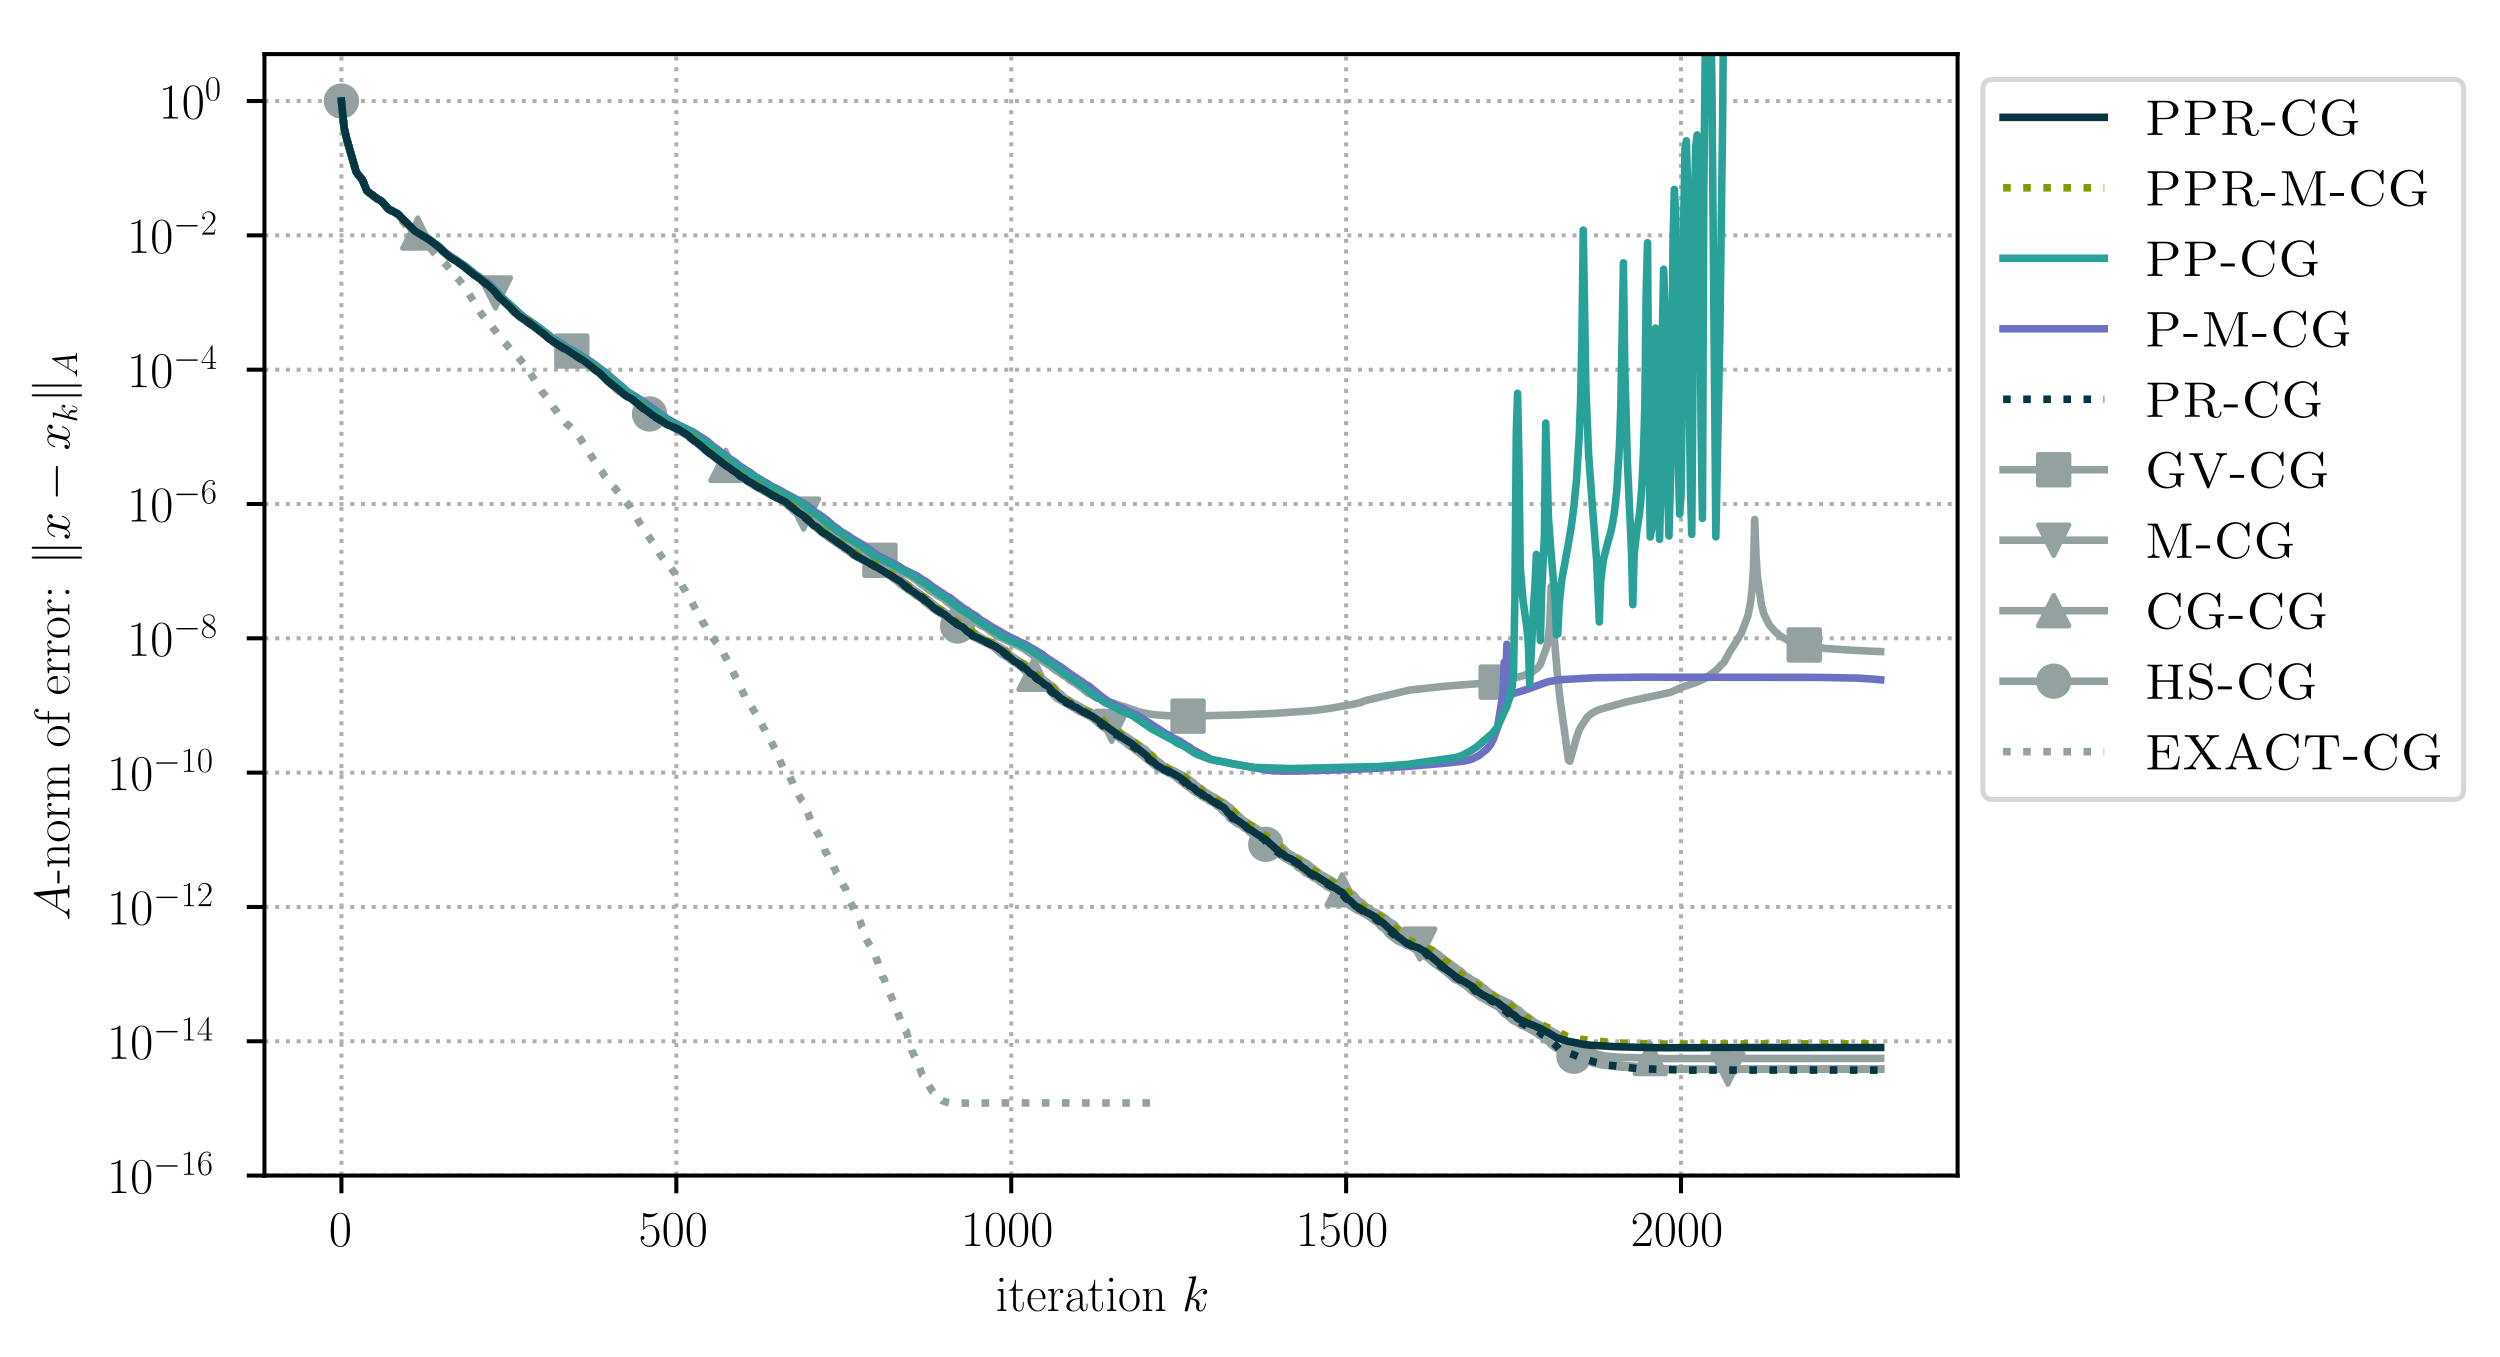 <?xml version="1.0" encoding="utf-8" standalone="no"?>
<!DOCTYPE svg PUBLIC "-//W3C//DTD SVG 1.1//EN"
  "http://www.w3.org/Graphics/SVG/1.1/DTD/svg11.dtd">
<!-- Created with matplotlib (https://matplotlib.org/) -->
<svg height="268.371pt" version="1.1" viewBox="0 0 494.35 268.371" width="494.35pt" xmlns="http://www.w3.org/2000/svg" xmlns:xlink="http://www.w3.org/1999/xlink">
 <defs>
  <style type="text/css">
*{stroke-linecap:butt;stroke-linejoin:round;}
  </style>
 </defs>
 <g id="figure_1">
  <g id="patch_1">
   <path d="M -0 268.371 
L 494.35 268.371 
L 494.35 0 
L -0 0 
z
" style="fill:#ffffff;"/>
  </g>
  <g id="axes_1">
   <g id="patch_2">
    <path d="M 52.294 232.46 
L 387.094 232.46 
L 387.094 10.7 
L 52.294 10.7 
z
" style="fill:#ffffff;"/>
   </g>
   <g id="matplotlib.axis_1">
    <g id="xtick_1">
     <g id="line2d_1">
      <path clip-path="url(#p11729ff879)" d="M 67.513 232.46 
L 67.513 10.7 
" style="fill:none;stroke:#b0b0b0;stroke-dasharray:0.8,1.32;stroke-dashoffset:0;stroke-width:0.8;"/>
     </g>
     <g id="line2d_2">
      <defs>
       <path d="M 0 0 
L 0 3.5 
" id="mb0e120557c" style="stroke:#000000;stroke-width:0.8;"/>
      </defs>
      <g>
       <use style="stroke:#000000;stroke-width:0.8;" x="67.513" xlink:href="#mb0e120557c" y="232.46"/>
      </g>
     </g>
     <g id="text_1">
      <!-- $0$ -->
      <defs>
       <path d="M 42 31.844 
C 42 37.969 41.906 48.422 37.703 56.453 
C 34 63.484 28.094 66 22.906 66 
C 18.094 66 12 63.781 8.203 56.562 
C 4.203 49.016 3.797 39.672 3.797 31.844 
C 3.797 26.109 3.906 17.375 7 9.734 
C 11.297 -0.609 19 -2 22.906 -2 
C 27.5 -2 34.5 -0.109 38.594 9.438 
C 41.594 16.375 42 24.5 42 31.844 
z
M 22.906 -0.406 
C 16.5 -0.406 12.703 5.125 11.297 12.75 
C 10.203 18.688 10.203 27.328 10.203 32.953 
C 10.203 40.688 10.203 47.109 11.5 53.234 
C 13.406 61.781 19 64.391 22.906 64.391 
C 27 64.391 32.297 61.672 34.203 53.438 
C 35.5 47.719 35.594 40.984 35.594 32.953 
C 35.594 26.422 35.594 18.375 34.406 12.453 
C 32.297 1.5 26.406 -0.406 22.906 -0.406 
z
" id="CMR17-48"/>
      </defs>
      <g transform="translate(65.022 246.378)scale(0.1 -0.1)">
       <use transform="scale(0.996)" xlink:href="#CMR17-48"/>
      </g>
     </g>
    </g>
    <g id="xtick_2">
     <g id="line2d_3">
      <path clip-path="url(#p11729ff879)" d="M 133.736 232.46 
L 133.736 10.7 
" style="fill:none;stroke:#b0b0b0;stroke-dasharray:0.8,1.32;stroke-dashoffset:0;stroke-width:0.8;"/>
     </g>
     <g id="line2d_4">
      <g>
       <use style="stroke:#000000;stroke-width:0.8;" x="133.736" xlink:href="#mb0e120557c" y="232.46"/>
      </g>
     </g>
     <g id="text_2">
      <!-- $500$ -->
      <defs>
       <path d="M 11.406 58.594 
C 12.406 58.188 16.5 56.891 20.703 56.891 
C 30 56.891 35.094 61.891 38 64.688 
C 38 65.484 38 66 37.406 66 
C 37.297 66 37.094 66 36.297 65.594 
C 32.797 64.094 28.703 63 23.703 63 
C 20.703 63 16.203 63.359 11.297 65.484 
C 10.203 66 10 66 9.906 66 
C 9.406 66 9.297 65.891 9.297 63.906 
L 9.297 34.859 
C 9.297 33.016 9.297 32.5 10.297 32.5 
C 10.797 32.5 11 32.703 11.5 33.422 
C 14.703 38.047 19.094 40 24.094 40 
C 27.594 40 35.094 37.734 35.094 20.203 
C 35.094 16.984 35.094 11.188 32.094 6.594 
C 29.594 2.484 25.703 0.391 21.406 0.391 
C 14.797 0.391 8.094 4.984 6.297 12.688 
C 6.703 12.594 7.5 12.391 7.906 12.391 
C 9.203 12.391 11.703 13.094 11.703 16.188 
C 11.703 18.891 9.797 20 7.906 20 
C 5.594 20 4.094 18.594 4.094 15.797 
C 4.094 7.094 11 -2 21.594 -2 
C 31.906 -2 41.703 6.891 41.703 19.797 
C 41.703 32.094 33.906 41.594 24.203 41.594 
C 19.094 41.594 14.797 39.688 11.406 36 
z
" id="CMR17-53"/>
      </defs>
      <g transform="translate(126.264 246.378)scale(0.1 -0.1)">
       <use transform="scale(0.996)" xlink:href="#CMR17-53"/>
       <use transform="translate(45.69 0)scale(0.996)" xlink:href="#CMR17-48"/>
       <use transform="translate(91.381 0)scale(0.996)" xlink:href="#CMR17-48"/>
      </g>
     </g>
    </g>
    <g id="xtick_3">
     <g id="line2d_5">
      <path clip-path="url(#p11729ff879)" d="M 199.96 232.46 
L 199.96 10.7 
" style="fill:none;stroke:#b0b0b0;stroke-dasharray:0.8,1.32;stroke-dashoffset:0;stroke-width:0.8;"/>
     </g>
     <g id="line2d_6">
      <g>
       <use style="stroke:#000000;stroke-width:0.8;" x="199.96" xlink:href="#mb0e120557c" y="232.46"/>
      </g>
     </g>
     <g id="text_3">
      <!-- $1000$ -->
      <defs>
       <path d="M 26.594 63.797 
C 26.594 65.891 26.5 66 25.094 66 
C 21.203 61.359 15.297 59.891 9.703 59.688 
C 9.406 59.688 8.906 59.688 8.797 59.5 
C 8.703 59.297 8.703 59.094 8.703 57 
C 11.797 57 17 57.594 21 59.984 
L 21 7.297 
C 21 3.797 20.797 2.594 12.203 2.594 
L 9.203 2.594 
L 9.203 0 
C 14 0.094 19 0.188 23.797 0.188 
C 28.594 0.188 33.594 0.094 38.406 0 
L 38.406 2.594 
L 35.406 2.594 
C 26.797 2.594 26.594 3.688 26.594 7.297 
z
" id="CMR17-49"/>
      </defs>
      <g transform="translate(189.997 246.378)scale(0.1 -0.1)">
       <use transform="scale(0.996)" xlink:href="#CMR17-49"/>
       <use transform="translate(45.69 0)scale(0.996)" xlink:href="#CMR17-48"/>
       <use transform="translate(91.381 0)scale(0.996)" xlink:href="#CMR17-48"/>
       <use transform="translate(137.071 0)scale(0.996)" xlink:href="#CMR17-48"/>
      </g>
     </g>
    </g>
    <g id="xtick_4">
     <g id="line2d_7">
      <path clip-path="url(#p11729ff879)" d="M 266.183 232.46 
L 266.183 10.7 
" style="fill:none;stroke:#b0b0b0;stroke-dasharray:0.8,1.32;stroke-dashoffset:0;stroke-width:0.8;"/>
     </g>
     <g id="line2d_8">
      <g>
       <use style="stroke:#000000;stroke-width:0.8;" x="266.183" xlink:href="#mb0e120557c" y="232.46"/>
      </g>
     </g>
     <g id="text_4">
      <!-- $1500$ -->
      <g transform="translate(256.221 246.378)scale(0.1 -0.1)">
       <use transform="scale(0.996)" xlink:href="#CMR17-49"/>
       <use transform="translate(45.69 0)scale(0.996)" xlink:href="#CMR17-53"/>
       <use transform="translate(91.381 0)scale(0.996)" xlink:href="#CMR17-48"/>
       <use transform="translate(137.071 0)scale(0.996)" xlink:href="#CMR17-48"/>
      </g>
     </g>
    </g>
    <g id="xtick_5">
     <g id="line2d_9">
      <path clip-path="url(#p11729ff879)" d="M 332.407 232.46 
L 332.407 10.7 
" style="fill:none;stroke:#b0b0b0;stroke-dasharray:0.8,1.32;stroke-dashoffset:0;stroke-width:0.8;"/>
     </g>
     <g id="line2d_10">
      <g>
       <use style="stroke:#000000;stroke-width:0.8;" x="332.407" xlink:href="#mb0e120557c" y="232.46"/>
      </g>
     </g>
     <g id="text_5">
      <!-- $2000$ -->
      <defs>
       <path d="M 41.703 15.469 
L 39.906 15.469 
C 38.906 8.391 38.094 7.188 37.703 6.594 
C 37.203 5.797 30 5.797 28.594 5.797 
L 9.406 5.797 
C 13 9.688 20 16.766 28.5 24.938 
C 34.594 30.719 41.703 37.5 41.703 47.391 
C 41.703 59.188 32.297 66 21.797 66 
C 10.797 66 4.094 56.297 4.094 47.297 
C 4.094 43.391 7 42.891 8.203 42.891 
C 9.203 42.891 12.203 43.484 12.203 46.984 
C 12.203 50.094 9.594 51 8.203 51 
C 7.594 51 7 50.891 6.594 50.688 
C 8.5 59.188 14.297 63.391 20.406 63.391 
C 29.094 63.391 34.797 56.5 34.797 47.391 
C 34.797 38.703 29.703 31.219 24 24.734 
L 4.094 2.297 
L 4.094 0 
L 39.297 0 
z
" id="CMR17-50"/>
      </defs>
      <g transform="translate(322.444 246.378)scale(0.1 -0.1)">
       <use transform="scale(0.996)" xlink:href="#CMR17-50"/>
       <use transform="translate(45.69 0)scale(0.996)" xlink:href="#CMR17-48"/>
       <use transform="translate(91.381 0)scale(0.996)" xlink:href="#CMR17-48"/>
       <use transform="translate(137.071 0)scale(0.996)" xlink:href="#CMR17-48"/>
      </g>
     </g>
    </g>
    <g id="text_6">
     <!-- iteration $k$ -->
     <defs>
      <path d="M 15.5 61.891 
C 15.5 64.094 13.703 66 11.406 66 
C 9.203 66 7.297 64.188 7.297 61.891 
C 7.297 59.688 9.094 57.797 11.406 57.797 
C 13.594 57.797 15.5 59.594 15.5 61.891 
z
M 3.797 42.891 
L 3.797 40.297 
C 9.406 40.297 10.203 39.688 10.203 34.859 
L 10.203 6.922 
C 10.203 3.094 9.797 2.594 3.406 2.594 
L 3.406 0 
C 5.797 0.188 10.094 0.188 12.594 0.188 
C 15 0.188 19.094 0.188 21.406 0 
L 21.406 2.594 
C 15.5 2.594 15.297 3.203 15.297 6.812 
L 15.297 44 
z
" id="CMR17-105"/>
      <path d="M 15.094 40.391 
L 29.094 40.391 
L 29.094 43 
L 15.094 43 
L 15.094 62 
L 13.297 62 
C 13.094 51.438 9.594 42.188 1.094 41.984 
L 1.094 40.391 
L 9.797 40.391 
L 9.797 12.156 
C 9.797 10.234 9.797 -1 21.406 -1 
C 27.297 -1 30.703 4.812 30.703 12.25 
L 30.703 17.984 
L 28.906 17.984 
L 28.906 12.344 
C 28.906 5.422 26.203 0.797 22 0.797 
C 19.094 0.797 15.094 2.797 15.094 11.953 
z
" id="CMR17-116"/>
      <path d="M 38.094 23.484 
C 38.5 23.891 38.5 24.094 38.5 25.094 
C 38.5 35.172 33.094 44 21.703 44 
C 11.094 44 2.703 33.984 2.703 21.781 
C 2.703 8.656 12.203 -1 22.797 -1 
C 34 -1 38.406 9.672 38.406 11.797 
C 38.406 12.5 37.797 12.5 37.594 12.5 
C 36.906 12.5 36.797 12.297 36.406 11.078 
C 34.203 4.219 28.703 0.797 23.5 0.797 
C 19.203 0.797 14.906 3.219 12.203 7.656 
C 9.094 12.797 9.094 18.75 9.094 23.484 
z
M 9.203 25 
C 9.906 39.234 17.594 42.391 21.594 42.391 
C 28.406 42.391 33 36.062 33.094 25 
z
" id="CMR17-101"/>
      <path d="M 15 23.703 
C 15 33.344 19.094 42.391 26.594 42.391 
C 27.297 42.391 28 42.297 28.703 41.984 
C 28.703 41.984 26.5 41.281 26.5 38.672 
C 26.5 36.266 28.406 35.266 29.906 35.266 
C 31.094 35.266 33.297 35.969 33.297 38.781 
C 33.297 41.984 30.094 44 26.703 44 
C 19.094 44 15.797 36.562 14.797 33.047 
L 14.703 33.047 
L 14.703 44 
L 3.094 42.891 
L 3.094 40.281 
C 9 40.281 9.906 39.688 9.906 34.859 
L 9.906 6.922 
C 9.906 3.094 9.5 2.594 3.094 2.594 
L 3.094 0 
C 5.5 0.188 10.094 0.188 12.703 0.188 
C 15.594 0.188 20.703 0.188 23.406 0 
L 23.406 2.594 
C 16.203 2.594 15 2.594 15 7.109 
z
" id="CMR17-114"/>
      <path d="M 36 25.875 
C 36 32 36 35.547 31.797 39.594 
C 28.094 42.984 23.797 44 20.406 44 
C 12.5 44 6.797 37.625 6.797 30.891 
C 6.797 27.188 9.797 27 10.406 27 
C 11.703 27 14 27.797 14 30.594 
C 14 33.094 12.094 34.188 10.406 34.188 
C 10 34.188 9.5 34.094 9.203 34 
C 11.297 40.531 16.703 42.391 20.203 42.391 
C 25.203 42.391 30.703 37.828 30.703 29.297 
L 30.703 25.5 
C 24.797 25.297 17.703 24.5 12.094 21.453 
C 5.797 17.922 4 12.844 4 9 
C 4 1.203 13 -1 18.297 -1 
C 23.797 -1 28.906 2.109 31.094 7.891 
C 31.297 3.422 34.094 -0.609 38.5 -0.609 
C 40.594 -0.609 45.906 0.797 45.906 8.797 
L 45.906 14.469 
L 44.094 14.469 
L 44.094 8.703 
C 44.094 2.516 41.406 1.703 40.094 1.703 
C 36 1.703 36 6.969 36 11.438 
z
M 30.703 13.859 
C 30.703 5.047 24.5 0.594 19 0.594 
C 14 0.594 10.094 4.344 10.094 9 
C 10.094 12.047 11.406 17.406 17.203 20.656 
C 22 23.391 27.5 23.797 30.703 24 
z
" id="CMR17-97"/>
      <path d="M 43.094 21.188 
C 43.094 34 33.797 44 22.906 44 
C 12 44 2.703 34 2.703 21.188 
C 2.703 8.594 12 -1 22.906 -1 
C 33.797 -1 43.094 8.594 43.094 21.188 
z
M 22.906 0.797 
C 18.203 0.797 14.203 3.594 11.906 7.5 
C 9.406 12 9.094 17.594 9.094 22 
C 9.094 26.188 9.297 31.391 11.906 35.891 
C 13.906 39.188 17.797 42.391 22.906 42.391 
C 27.406 42.391 31.203 39.891 33.594 36.391 
C 36.703 31.688 36.703 25.094 36.703 22 
C 36.703 18.094 36.5 12.094 33.797 7.297 
C 31 2.688 26.703 0.797 22.906 0.797 
z
" id="CMR17-111"/>
      <path d="M 41.5 30.531 
C 41.5 35.656 40.5 44 28.703 44 
C 20.797 44 16.703 37.875 15.203 33.844 
L 15.094 33.844 
L 15.094 44 
L 3.297 42.891 
L 3.297 40.281 
C 9.203 40.281 10.094 39.688 10.094 34.859 
L 10.094 6.922 
C 10.094 3.094 9.703 2.594 3.297 2.594 
L 3.297 0 
C 5.703 0.188 10.094 0.188 12.703 0.188 
C 15.297 0.188 19.797 0.188 22.203 0 
L 22.203 2.594 
C 15.797 2.594 15.406 3 15.406 6.922 
L 15.406 26.219 
C 15.406 35.453 21 42.391 28 42.391 
C 35.406 42.391 36.203 35.766 36.203 30.938 
L 36.203 6.922 
C 36.203 3.094 35.797 2.594 29.406 2.594 
L 29.406 0 
C 31.797 0.188 36.203 0.188 38.797 0.188 
C 41.406 0.188 45.906 0.188 48.297 0 
L 48.297 2.594 
C 41.906 2.594 41.5 3 41.5 6.922 
z
" id="CMR17-110"/>
      <path d="M 28.094 66.484 
C 28.203 66.891 28.406 67.484 28.406 67.984 
C 28.406 69 27.406 69 27.203 69 
C 27.094 69 23.5 68.688 21.703 68.484 
C 20 68.391 18.5 68.188 16.703 68.094 
C 14.297 67.891 13.594 67.797 13.594 65.984 
C 13.594 64.984 14.594 64.984 15.594 64.984 
C 20.703 64.984 20.703 64.109 20.703 63.125 
C 20.703 62.719 20.703 62.531 20.203 60.75 
L 5.906 3.906 
C 5.5 2.391 5.5 2.203 5.5 1.594 
C 5.5 -0.609 7.203 -1 8.203 -1 
C 11 -1 11.594 1.188 12.406 4.297 
L 17.094 23.062 
C 24.297 22.266 28.594 19.25 28.594 14.438 
C 28.594 13.828 28.594 13.438 28.297 11.922 
C 27.906 10.422 27.906 9.219 27.906 8.719 
C 27.906 2.891 31.703 -1 36.797 -1 
C 41.406 -1 43.797 3.203 44.594 4.609 
C 46.703 8.312 48 13.938 48 14.328 
C 48 14.828 47.594 15.234 47 15.234 
C 46.094 15.234 46 14.828 45.594 13.234 
C 44.203 8.016 42.094 1 37 1 
C 35 1 33.703 2 33.703 5.812 
C 33.703 7.719 34.094 9.922 34.5 11.422 
C 34.906 13.234 34.906 13.328 34.906 14.531 
C 34.906 20.453 29.594 23.766 20.406 24.969 
C 24 27.172 27.594 31.078 29 32.594 
C 34.703 38.984 38.594 41.984 43.203 41.984 
C 45.5 41.984 46.094 41.484 46.797 41 
C 43.094 40.594 41.703 37.984 41.703 35.984 
C 41.703 33.594 43.594 32.797 45 32.797 
C 47.703 32.797 50.094 35.094 50.094 38.297 
C 50.094 41.156 47.797 44 43.297 44 
C 37.797 44 33.297 40.297 26.203 32.297 
C 25.203 31.078 21.5 27.281 17.797 25.875 
z
" id="CMMI12-107"/>
     </defs>
     <g transform="translate(196.885 259.234)scale(0.1 -0.1)">
      <use transform="scale(0.996)" xlink:href="#CMR17-105"/>
      <use transform="translate(24.871 0)scale(0.996)" xlink:href="#CMR17-116"/>
      <use transform="translate(60.152 0)scale(0.996)" xlink:href="#CMR17-101"/>
      <use transform="translate(100.637 0)scale(0.996)" xlink:href="#CMR17-114"/>
      <use transform="translate(135.918 0)scale(0.996)" xlink:href="#CMR17-97"/>
      <use transform="translate(181.609 0)scale(0.996)" xlink:href="#CMR17-116"/>
      <use transform="translate(216.889 0)scale(0.996)" xlink:href="#CMR17-105"/>
      <use transform="translate(241.761 0)scale(0.996)" xlink:href="#CMR17-111"/>
      <use transform="translate(287.451 0)scale(0.996)" xlink:href="#CMR17-110"/>
      <use transform="translate(368.422 0)scale(0.996)" xlink:href="#CMMI12-107"/>
     </g>
    </g>
   </g>
   <g id="matplotlib.axis_2">
    <g id="ytick_1">
     <g id="line2d_11">
      <path clip-path="url(#p11729ff879)" d="M 52.294 232.46 
L 387.094 232.46 
" style="fill:none;stroke:#b0b0b0;stroke-dasharray:0.8,1.32;stroke-dashoffset:0;stroke-width:0.8;"/>
     </g>
     <g id="line2d_12">
      <defs>
       <path d="M 0 0 
L -3.5 0 
" id="mc92acfd054" style="stroke:#000000;stroke-width:0.8;"/>
      </defs>
      <g>
       <use style="stroke:#000000;stroke-width:0.8;" x="52.294" xlink:href="#mc92acfd054" y="232.46"/>
      </g>
     </g>
     <g id="text_7">
      <!-- $10^{-16}$ -->
      <defs>
       <path d="M 65.906 23 
C 67.594 23 69.406 23 69.406 25 
C 69.406 27 67.594 27 65.906 27 
L 11.797 27 
C 10.094 27 8.297 27 8.297 25 
C 8.297 23 10.094 23 11.797 23 
z
" id="CMSY10-0"/>
       <path d="M 10.594 34.344 
C 10.594 58 21.797 63.688 28.297 63.688 
C 30.406 63.688 35.5 63.266 37.5 59.094 
C 35.906 59.094 32.906 59.094 32.906 55.594 
C 32.906 52.891 35.094 52 36.5 52 
C 37.406 52 40.094 52.391 40.094 55.797 
C 40.094 62.297 35.094 66 28.203 66 
C 16.297 66 3.797 53.297 3.797 31.422 
C 3.797 4.016 15.094 -2 23.094 -2 
C 32.797 -2 42 6.734 42 20.234 
C 42 32.828 33.906 42 23.703 42 
C 17.594 42 13.094 37.969 10.594 30.922 
z
M 23.094 0.391 
C 10.797 0.391 10.797 18.938 10.797 22.656 
C 10.797 29.906 14.203 40.391 23.5 40.391 
C 25.203 40.391 30.094 40.391 33.406 33.438 
C 35.203 29.516 35.203 25.375 35.203 20.344 
C 35.203 14.906 35.203 10.875 33.094 6.844 
C 30.906 2.703 27.703 0.391 23.094 0.391 
z
" id="CMR17-54"/>
      </defs>
      <g transform="translate(21.163 235.919)scale(0.1 -0.1)">
       <use transform="scale(0.996)" xlink:href="#CMR17-49"/>
       <use transform="translate(45.69 0)scale(0.996)" xlink:href="#CMR17-48"/>
       <use transform="translate(91.381 36.154)scale(0.697)" xlink:href="#CMSY10-0"/>
       <use transform="translate(145.622 36.154)scale(0.697)" xlink:href="#CMR17-49"/>
       <use transform="translate(177.605 36.154)scale(0.697)" xlink:href="#CMR17-54"/>
      </g>
     </g>
    </g>
    <g id="ytick_2">
     <g id="line2d_13">
      <path clip-path="url(#p11729ff879)" d="M 52.294 205.9 
L 387.094 205.9 
" style="fill:none;stroke:#b0b0b0;stroke-dasharray:0.8,1.32;stroke-dashoffset:0;stroke-width:0.8;"/>
     </g>
     <g id="line2d_14">
      <g>
       <use style="stroke:#000000;stroke-width:0.8;" x="52.294" xlink:href="#mc92acfd054" y="205.9"/>
      </g>
     </g>
     <g id="text_8">
      <!-- $10^{-14}$ -->
      <defs>
       <path d="M 33.594 64.797 
C 33.594 66.891 33.5 67 31.703 67 
L 2 19.594 
L 2 17 
L 27.797 17 
L 27.797 7.188 
C 27.797 3.594 27.594 2.594 20.594 2.594 
L 18.703 2.594 
L 18.703 0 
C 21.906 0.188 27.297 0.188 30.703 0.188 
C 34.094 0.188 39.5 0.188 42.703 0 
L 42.703 2.594 
L 40.797 2.594 
C 33.797 2.594 33.594 3.594 33.594 7.188 
L 33.594 17 
L 43.797 17 
L 43.797 19.594 
L 33.594 19.594 
z
M 28.094 58.172 
L 28.094 19.594 
L 4 19.594 
z
" id="CMR17-52"/>
      </defs>
      <g transform="translate(21.163 209.36)scale(0.1 -0.1)">
       <use transform="scale(0.996)" xlink:href="#CMR17-49"/>
       <use transform="translate(45.69 0)scale(0.996)" xlink:href="#CMR17-48"/>
       <use transform="translate(91.381 36.154)scale(0.697)" xlink:href="#CMSY10-0"/>
       <use transform="translate(145.622 36.154)scale(0.697)" xlink:href="#CMR17-49"/>
       <use transform="translate(177.605 36.154)scale(0.697)" xlink:href="#CMR17-52"/>
      </g>
     </g>
    </g>
    <g id="ytick_3">
     <g id="line2d_15">
      <path clip-path="url(#p11729ff879)" d="M 52.294 179.341 
L 387.094 179.341 
" style="fill:none;stroke:#b0b0b0;stroke-dasharray:0.8,1.32;stroke-dashoffset:0;stroke-width:0.8;"/>
     </g>
     <g id="line2d_16">
      <g>
       <use style="stroke:#000000;stroke-width:0.8;" x="52.294" xlink:href="#mc92acfd054" y="179.341"/>
      </g>
     </g>
     <g id="text_9">
      <!-- $10^{-12}$ -->
      <g transform="translate(21.163 182.8)scale(0.1 -0.1)">
       <use transform="scale(0.996)" xlink:href="#CMR17-49"/>
       <use transform="translate(45.69 0)scale(0.996)" xlink:href="#CMR17-48"/>
       <use transform="translate(91.381 36.154)scale(0.697)" xlink:href="#CMSY10-0"/>
       <use transform="translate(145.622 36.154)scale(0.697)" xlink:href="#CMR17-49"/>
       <use transform="translate(177.605 36.154)scale(0.697)" xlink:href="#CMR17-50"/>
      </g>
     </g>
    </g>
    <g id="ytick_4">
     <g id="line2d_17">
      <path clip-path="url(#p11729ff879)" d="M 52.294 152.781 
L 387.094 152.781 
" style="fill:none;stroke:#b0b0b0;stroke-dasharray:0.8,1.32;stroke-dashoffset:0;stroke-width:0.8;"/>
     </g>
     <g id="line2d_18">
      <g>
       <use style="stroke:#000000;stroke-width:0.8;" x="52.294" xlink:href="#mc92acfd054" y="152.781"/>
      </g>
     </g>
     <g id="text_10">
      <!-- $10^{-10}$ -->
      <g transform="translate(21.163 156.24)scale(0.1 -0.1)">
       <use transform="scale(0.996)" xlink:href="#CMR17-49"/>
       <use transform="translate(45.69 0)scale(0.996)" xlink:href="#CMR17-48"/>
       <use transform="translate(91.381 36.154)scale(0.697)" xlink:href="#CMSY10-0"/>
       <use transform="translate(145.622 36.154)scale(0.697)" xlink:href="#CMR17-49"/>
       <use transform="translate(177.605 36.154)scale(0.697)" xlink:href="#CMR17-48"/>
      </g>
     </g>
    </g>
    <g id="ytick_5">
     <g id="line2d_19">
      <path clip-path="url(#p11729ff879)" d="M 52.294 126.221 
L 387.094 126.221 
" style="fill:none;stroke:#b0b0b0;stroke-dasharray:0.8,1.32;stroke-dashoffset:0;stroke-width:0.8;"/>
     </g>
     <g id="line2d_20">
      <g>
       <use style="stroke:#000000;stroke-width:0.8;" x="52.294" xlink:href="#mc92acfd054" y="126.221"/>
      </g>
     </g>
     <g id="text_11">
      <!-- $10^{-8}$ -->
      <defs>
       <path d="M 27.203 35.766 
C 33.5 38.969 39.906 43.797 39.906 51.531 
C 39.906 60.688 31.094 66 23 66 
C 13.906 66 5.906 59.375 5.906 50.234 
C 5.906 47.719 6.5 43.391 10.406 39.578 
C 11.406 38.578 15.594 35.562 18.297 33.656 
C 13.797 31.344 3.297 25.812 3.297 14.766 
C 3.297 4.406 13.094 -2 22.797 -2 
C 33.5 -2 42.5 5.719 42.5 15.969 
C 42.5 25.109 36.406 29.328 32.406 32.047 
z
M 14.094 44.609 
C 13.297 45.109 9.297 48.219 9.297 52.938 
C 9.297 59.078 15.594 63.688 22.797 63.688 
C 30.703 63.688 36.5 58.062 36.5 51.531 
C 36.5 42.188 26.094 36.859 25.594 36.859 
C 25.5 36.859 25.406 36.859 24.594 37.469 
z
M 32.5 24 
C 34 22.906 38.797 19.578 38.797 13.453 
C 38.797 6.016 31.406 0.391 23 0.391 
C 13.906 0.391 7 6.922 7 14.859 
C 7 22.797 13.094 29.438 20 32.547 
z
" id="CMR17-56"/>
      </defs>
      <g transform="translate(25.134 129.68)scale(0.1 -0.1)">
       <use transform="scale(0.996)" xlink:href="#CMR17-49"/>
       <use transform="translate(45.69 0)scale(0.996)" xlink:href="#CMR17-48"/>
       <use transform="translate(91.381 36.154)scale(0.697)" xlink:href="#CMSY10-0"/>
       <use transform="translate(145.622 36.154)scale(0.697)" xlink:href="#CMR17-56"/>
      </g>
     </g>
    </g>
    <g id="ytick_6">
     <g id="line2d_21">
      <path clip-path="url(#p11729ff879)" d="M 52.294 99.661 
L 387.094 99.661 
" style="fill:none;stroke:#b0b0b0;stroke-dasharray:0.8,1.32;stroke-dashoffset:0;stroke-width:0.8;"/>
     </g>
     <g id="line2d_22">
      <g>
       <use style="stroke:#000000;stroke-width:0.8;" x="52.294" xlink:href="#mc92acfd054" y="99.661"/>
      </g>
     </g>
     <g id="text_12">
      <!-- $10^{-6}$ -->
      <g transform="translate(25.134 103.121)scale(0.1 -0.1)">
       <use transform="scale(0.996)" xlink:href="#CMR17-49"/>
       <use transform="translate(45.69 0)scale(0.996)" xlink:href="#CMR17-48"/>
       <use transform="translate(91.381 36.154)scale(0.697)" xlink:href="#CMSY10-0"/>
       <use transform="translate(145.622 36.154)scale(0.697)" xlink:href="#CMR17-54"/>
      </g>
     </g>
    </g>
    <g id="ytick_7">
     <g id="line2d_23">
      <path clip-path="url(#p11729ff879)" d="M 52.294 73.102 
L 387.094 73.102 
" style="fill:none;stroke:#b0b0b0;stroke-dasharray:0.8,1.32;stroke-dashoffset:0;stroke-width:0.8;"/>
     </g>
     <g id="line2d_24">
      <g>
       <use style="stroke:#000000;stroke-width:0.8;" x="52.294" xlink:href="#mc92acfd054" y="73.102"/>
      </g>
     </g>
     <g id="text_13">
      <!-- $10^{-4}$ -->
      <g transform="translate(25.134 76.561)scale(0.1 -0.1)">
       <use transform="scale(0.996)" xlink:href="#CMR17-49"/>
       <use transform="translate(45.69 0)scale(0.996)" xlink:href="#CMR17-48"/>
       <use transform="translate(91.381 36.154)scale(0.697)" xlink:href="#CMSY10-0"/>
       <use transform="translate(145.622 36.154)scale(0.697)" xlink:href="#CMR17-52"/>
      </g>
     </g>
    </g>
    <g id="ytick_8">
     <g id="line2d_25">
      <path clip-path="url(#p11729ff879)" d="M 52.294 46.542 
L 387.094 46.542 
" style="fill:none;stroke:#b0b0b0;stroke-dasharray:0.8,1.32;stroke-dashoffset:0;stroke-width:0.8;"/>
     </g>
     <g id="line2d_26">
      <g>
       <use style="stroke:#000000;stroke-width:0.8;" x="52.294" xlink:href="#mc92acfd054" y="46.542"/>
      </g>
     </g>
     <g id="text_14">
      <!-- $10^{-2}$ -->
      <g transform="translate(25.134 50.001)scale(0.1 -0.1)">
       <use transform="scale(0.996)" xlink:href="#CMR17-49"/>
       <use transform="translate(45.69 0)scale(0.996)" xlink:href="#CMR17-48"/>
       <use transform="translate(91.381 36.154)scale(0.697)" xlink:href="#CMSY10-0"/>
       <use transform="translate(145.622 36.154)scale(0.697)" xlink:href="#CMR17-50"/>
      </g>
     </g>
    </g>
    <g id="ytick_9">
     <g id="line2d_27">
      <path clip-path="url(#p11729ff879)" d="M 52.294 19.982 
L 387.094 19.982 
" style="fill:none;stroke:#b0b0b0;stroke-dasharray:0.8,1.32;stroke-dashoffset:0;stroke-width:0.8;"/>
     </g>
     <g id="line2d_28">
      <g>
       <use style="stroke:#000000;stroke-width:0.8;" x="52.294" xlink:href="#mc92acfd054" y="19.982"/>
      </g>
     </g>
     <g id="text_15">
      <!-- $10^{0}$ -->
      <g transform="translate(31.361 23.441)scale(0.1 -0.1)">
       <use transform="scale(0.996)" xlink:href="#CMR17-49"/>
       <use transform="translate(45.69 0)scale(0.996)" xlink:href="#CMR17-48"/>
       <use transform="translate(91.381 36.154)scale(0.697)" xlink:href="#CMR17-48"/>
      </g>
     </g>
    </g>
    <g id="text_16">
     <!-- $A$-norm of error: $\| x-x_k \|_A$ -->
     <defs>
      <path d="M 17 11.25 
C 13.5 5.234 10.094 3.203 5.297 2.891 
C 4.203 2.797 3.406 2.797 3.406 1 
C 3.406 0.391 3.906 0 4.594 0 
C 6.406 0 10.906 0.188 12.703 0.188 
C 15.594 0.188 18.797 0 21.594 0 
C 22.203 0 23.406 0 23.406 1.891 
C 23.406 2.797 22.594 2.891 22 2.891 
C 19.703 3.094 17.797 3.906 17.797 6.359 
C 17.797 7.781 18.406 8.906 19.703 11.156 
L 27.297 24 
L 52.797 24 
C 52.906 23.078 52.906 22.266 53 21.344 
C 53.297 18.688 54.5 8.094 54.5 6.156 
C 54.5 3.094 49.406 2.891 47.797 2.891 
C 46.703 2.891 45.594 2.891 45.594 1.094 
C 45.594 0 46.5 0 47.094 0 
C 48.797 0 50.797 0.188 52.5 0.188 
L 58.203 0.188 
C 64.297 0.188 68.703 0 68.797 0 
C 69.5 0 70.594 0 70.594 1.891 
C 70.594 2.891 69.703 2.891 68.203 2.891 
C 62.703 2.891 62.594 3.812 62.297 6.875 
L 56.203 68.797 
C 56 70.797 55.594 71 54.5 71 
C 53.5 71 52.906 70.797 52 69.297 
z
M 29 26.891 
L 49.094 59.859 
L 52.5 26.891 
z
" id="CMMI12-65"/>
      <path d="M 25.5 19.594 
L 25.5 24 
L 0.406 24 
L 0.406 19.594 
z
" id="CMR17-45"/>
      <path d="M 67.594 30.531 
C 67.594 35.562 66.703 44 54.797 44 
C 48 44 43.297 39.375 41.5 33.953 
L 41.406 33.953 
C 40.203 42.188 34.297 44 28.703 44 
C 20.797 44 16.703 37.875 15.203 33.844 
L 15.094 33.844 
L 15.094 44 
L 3.297 42.891 
L 3.297 40.281 
C 9.203 40.281 10.094 39.688 10.094 34.859 
L 10.094 6.922 
C 10.094 3.094 9.703 2.594 3.297 2.594 
L 3.297 0 
C 5.703 0.188 10.094 0.188 12.703 0.188 
C 15.297 0.188 19.797 0.188 22.203 0 
L 22.203 2.594 
C 15.797 2.594 15.406 3 15.406 6.922 
L 15.406 26.219 
C 15.406 35.453 21 42.391 28 42.391 
C 35.406 42.391 36.203 35.766 36.203 30.938 
L 36.203 6.922 
C 36.203 3.094 35.797 2.594 29.406 2.594 
L 29.406 0 
C 31.797 0.188 36.203 0.188 38.797 0.188 
C 41.406 0.188 45.906 0.188 48.297 0 
L 48.297 2.594 
C 41.906 2.594 41.5 3 41.5 6.922 
L 41.5 26.219 
C 41.5 35.453 47.094 42.391 54.094 42.391 
C 61.5 42.391 62.297 35.766 62.297 30.938 
L 62.297 6.922 
C 62.297 3.094 61.906 2.594 55.5 2.594 
L 55.5 0 
C 57.906 0.188 62.297 0.188 64.906 0.188 
C 67.5 0.188 72 0.188 74.406 0 
L 74.406 2.594 
C 68 2.594 67.594 3 67.594 6.922 
z
" id="CMR17-109"/>
      <path d="M 15.297 40.391 
L 26.703 40.391 
L 26.703 43 
L 15.094 43 
L 15.094 55.297 
C 15.094 63.688 19.297 68.391 23.594 68.391 
C 24.906 68.391 26.406 68.172 27.406 67.797 
C 26.594 67.594 24.5 66.891 24.5 64.391 
C 24.5 61.797 26.5 61 27.906 61 
C 29.297 61 31.297 61.797 31.297 64.391 
C 31.297 68.016 27.703 70 23.703 70 
C 18 70 10.203 65.797 10.203 55.094 
L 10.203 43 
L 2.203 43 
L 2.203 40.391 
L 10.203 40.391 
L 10.203 6.891 
C 10.203 3.094 9.797 2.594 3.406 2.594 
L 3.406 0 
C 5.797 0.188 10.406 0.188 13 0.188 
C 15.906 0.188 21 0.188 23.703 0 
L 23.703 2.594 
C 16.5 2.594 15.297 2.594 15.297 7.094 
z
" id="CMR17-102"/>
      <path d="M 16.594 38.891 
C 16.594 41.391 14.594 43 12.5 43 
C 10.5 43 8.406 41.391 8.406 38.891 
C 8.406 36.391 10.406 34.797 12.5 34.797 
C 14.5 34.797 16.594 36.391 16.594 38.891 
z
M 16.594 4.094 
C 16.594 6.594 14.594 8.188 12.5 8.188 
C 10.5 8.188 8.406 6.594 8.406 4.094 
C 8.406 1.594 10.406 0 12.5 0 
C 14.5 0 16.594 1.594 16.594 4.094 
z
" id="CMR17-58"/>
      <path d="M 17.203 71.594 
C 17.203 73.188 17.203 75 15.203 75 
C 13.203 75 13.203 72.797 13.203 71.297 
L 13.203 -21.312 
C 13.203 -22.906 13.203 -25 15.203 -25 
C 17.203 -25 17.203 -23.203 17.203 -21.609 
z
M 36.703 71.297 
C 36.703 72.891 36.703 75 34.703 75 
C 32.703 75 32.703 73.188 32.703 71.594 
L 32.703 -21.609 
C 32.703 -23.203 32.703 -25 34.703 -25 
C 36.703 -25 36.703 -22.812 36.703 -21.312 
z
" id="CMSY10-107"/>
      <path d="M 47.406 41 
C 44.203 40.391 43 37.984 43 36.094 
C 43 33.688 44.906 32.891 46.297 32.891 
C 49.297 32.891 51.406 35.484 51.406 38.188 
C 51.406 42.094 46.594 44 42.406 44 
C 36.297 44 32.906 38.297 32 36.391 
C 29.703 43.594 23.5 44 21.703 44 
C 11.5 44 6.094 31.141 6.094 28.891 
C 6.094 28.484 6.5 27.969 7.203 27.969 
C 8 27.969 8.203 28.578 8.406 28.984 
C 11.797 40.188 18.5 41.984 21.406 41.984 
C 25.906 41.984 26.797 38.094 26.797 35.688 
C 26.797 33.484 26.203 31.141 25 26.219 
L 21.594 12.156 
C 20.094 6.094 17.203 1 11.906 1 
C 11.406 1 8.906 1 6.797 1.969 
C 10.406 2.594 11.203 5.594 11.203 6.797 
C 11.203 8.797 9.703 10 7.797 10 
C 5.406 10 2.797 7.891 2.797 4.688 
C 2.797 0.891 7.5 -1 11.797 -1 
C 16.594 -1 20 2.391 22.094 6.484 
C 23.703 1 28.703 -1 32.406 -1 
C 42.594 -1 48 11.734 48 14 
C 48 14.516 47.594 14.922 47 14.922 
C 46.094 14.922 46 14.406 45.703 13.594 
C 43 4.688 37.203 1 32.703 1 
C 29.203 1 27.297 3.188 27.297 7.297 
C 27.297 9.484 27.703 11.125 29.297 17.906 
L 32.797 31.859 
C 34.297 37.891 37.703 41.984 42.297 41.984 
C 42.5 41.984 45.297 41.984 47.406 41 
z
" id="CMMI12-120"/>
     </defs>
     <g transform="translate(15.225 182.036)rotate(-90)scale(0.1 -0.1)">
      <use transform="translate(0 14.944)scale(0.996)" xlink:href="#CMMI12-65"/>
      <use transform="translate(73.128 14.944)scale(0.996)" xlink:href="#CMR17-45"/>
      <use transform="translate(103.204 14.944)scale(0.996)" xlink:href="#CMR17-110"/>
      <use transform="translate(154.099 14.944)scale(0.996)" xlink:href="#CMR17-111"/>
      <use transform="translate(199.79 14.944)scale(0.996)" xlink:href="#CMR17-114"/>
      <use transform="translate(235.07 14.944)scale(0.996)" xlink:href="#CMR17-109"/>
      <use transform="translate(342.066 14.944)scale(0.996)" xlink:href="#CMR17-111"/>
      <use transform="translate(387.757 14.944)scale(0.996)" xlink:href="#CMR17-102"/>
      <use transform="translate(445.306 14.944)scale(0.996)" xlink:href="#CMR17-101"/>
      <use transform="translate(485.792 14.944)scale(0.996)" xlink:href="#CMR17-114"/>
      <use transform="translate(521.072 14.944)scale(0.996)" xlink:href="#CMR17-114"/>
      <use transform="translate(556.353 14.944)scale(0.996)" xlink:href="#CMR17-111"/>
      <use transform="translate(602.044 14.944)scale(0.996)" xlink:href="#CMR17-114"/>
      <use transform="translate(637.324 14.944)scale(0.996)" xlink:href="#CMR17-58"/>
      <use transform="translate(702.681 14.944)scale(0.996)" xlink:href="#CMSY10-107"/>
      <use transform="translate(752.495 14.944)scale(0.996)" xlink:href="#CMMI12-120"/>
      <use transform="translate(830.068 14.944)scale(0.996)" xlink:href="#CMSY10-0"/>
      <use transform="translate(929.694 14.944)scale(0.996)" xlink:href="#CMMI12-120"/>
      <use transform="translate(985.129 0)scale(0.697)" xlink:href="#CMMI12-107"/>
      <use transform="translate(1023.482 14.944)scale(0.996)" xlink:href="#CMSY10-107"/>
      <use transform="translate(1073.295 0)scale(0.697)" xlink:href="#CMMI12-65"/>
     </g>
    </g>
   </g>
   <g id="line2d_29">
    <path clip-path="url(#p11729ff879)" d="M 67.513 19.982 
L 67.778 22.579 
L 68.175 26.099 
L 68.97 28.948 
L 69.632 31.214 
L 70.426 33.986 
L 70.824 34.578 
L 71.618 35.52 
L 72.016 36.446 
L 72.413 37.595 
L 72.943 38.065 
L 73.473 38.465 
L 74.267 39.146 
L 75.592 40.008 
L 76.387 41.115 
L 76.916 41.498 
L 78.506 42.455 
L 80.095 44.302 
L 81.552 45.921 
L 84.731 48.669 
L 86.717 50.993 
L 87.38 51.532 
L 88.174 52.317 
L 89.234 53.55 
L 90.029 54.535 
L 90.691 55.255 
L 91.75 56.55 
L 94.532 60.989 
L 95.194 62.094 
L 96.121 63.195 
L 96.651 63.791 
L 97.975 65.482 
L 98.638 66.395 
L 99.035 66.949 
L 101.022 69.092 
L 102.081 70.178 
L 102.744 70.967 
L 103.936 72.419 
L 104.465 73.225 
L 104.863 73.781 
L 105.525 74.839 
L 106.717 76.796 
L 107.114 77.397 
L 107.512 77.844 
L 108.041 78.458 
L 108.306 78.739 
L 109.498 80.622 
L 110.028 81.309 
L 110.426 81.914 
L 110.955 82.51 
L 112.015 83.799 
L 113.207 84.772 
L 114.266 86.037 
L 114.796 86.784 
L 115.194 87.465 
L 115.988 88.719 
L 117.975 91.818 
L 118.372 92.426 
L 118.77 92.966 
L 119.035 93.287 
L 119.432 93.94 
L 119.829 94.397 
L 120.227 94.983 
L 120.756 95.646 
L 121.154 96.104 
L 121.551 96.509 
L 122.081 97.137 
L 124.597 100.217 
L 125.127 101.204 
L 125.392 101.553 
L 125.922 102.333 
L 126.319 103.113 
L 126.717 103.769 
L 128.968 107.129 
L 129.233 107.475 
L 129.763 108.322 
L 130.028 108.771 
L 130.425 109.5 
L 130.822 110.055 
L 131.22 110.538 
L 132.279 111.818 
L 133.206 113.056 
L 133.604 113.517 
L 134.001 114.133 
L 134.266 114.557 
L 135.193 116.373 
L 135.458 116.712 
L 135.855 117.449 
L 136.12 117.761 
L 137.71 120.783 
L 138.107 121.355 
L 138.504 122.138 
L 138.769 122.595 
L 139.034 123.207 
L 139.299 123.497 
L 139.696 124.306 
L 139.961 124.653 
L 140.491 125.537 
L 141.551 126.946 
L 141.948 127.413 
L 142.345 127.909 
L 142.61 128.328 
L 143.008 129.105 
L 143.272 129.61 
L 143.67 130.292 
L 146.716 136.442 
L 146.981 137.11 
L 147.246 137.586 
L 147.511 138.249 
L 147.776 138.544 
L 148.173 139.177 
L 148.305 139.278 
L 149.1 140.593 
L 150.16 142.143 
L 150.425 142.793 
L 150.689 143.29 
L 150.954 143.89 
L 151.219 144.282 
L 151.484 144.862 
L 151.749 145.192 
L 152.146 145.935 
L 152.411 146.483 
L 152.676 146.993 
L 152.941 147.532 
L 153.206 148.028 
L 153.338 148.222 
L 153.736 149.356 
L 153.868 149.541 
L 154.398 150.799 
L 154.795 151.715 
L 155.06 151.985 
L 155.325 152.411 
L 155.59 152.62 
L 155.987 153.24 
L 156.12 153.422 
L 156.517 154.37 
L 156.65 154.577 
L 156.914 155.361 
L 157.179 155.689 
L 157.444 156.449 
L 157.709 156.737 
L 158.107 157.54 
L 158.371 157.967 
L 158.636 158.372 
L 158.769 158.501 
L 159.166 159.374 
L 159.299 159.563 
L 159.696 160.724 
L 159.828 160.929 
L 160.226 162.081 
L 160.358 162.222 
L 161.153 163.928 
L 161.55 164.562 
L 161.815 165.035 
L 161.947 165.183 
L 162.875 167.536 
L 163.007 167.757 
L 163.272 168.554 
L 163.537 168.858 
L 163.802 169.416 
L 164.067 169.669 
L 164.332 170.242 
L 164.596 170.632 
L 164.861 171.457 
L 165.126 171.864 
L 165.391 172.608 
L 165.656 172.948 
L 165.921 173.477 
L 166.053 173.598 
L 166.848 175.261 
L 167.113 175.509 
L 168.04 178.095 
L 168.967 180.103 
L 169.1 180.221 
L 169.365 180.883 
L 169.629 181.195 
L 170.027 182.106 
L 170.159 182.344 
L 170.424 183.316 
L 170.557 183.502 
L 171.219 185.608 
L 171.484 186.089 
L 172.941 188.453 
L 173.338 189.712 
L 173.47 189.912 
L 173.735 190.922 
L 173.868 191.054 
L 174.53 193.194 
L 174.795 193.49 
L 175.06 194.331 
L 175.192 194.459 
L 176.119 196.831 
L 177.179 199.279 
L 177.841 201.126 
L 177.974 201.422 
L 178.238 202.159 
L 178.371 202.31 
L 178.636 202.965 
L 178.768 203.077 
L 179.033 203.745 
L 179.166 203.856 
L 179.96 206.456 
L 180.093 206.793 
L 180.358 207.911 
L 180.49 208.066 
L 180.755 208.75 
L 180.887 208.895 
L 181.152 209.734 
L 181.285 209.85 
L 181.55 210.568 
L 181.682 210.677 
L 182.344 212.529 
L 182.477 212.619 
L 184.331 215.751 
L 184.463 215.808 
L 184.993 216.585 
L 185.523 216.999 
L 185.656 217.036 
L 185.92 217.345 
L 186.053 217.396 
L 186.318 217.636 
L 186.848 217.842 
L 187.245 217.962 
L 187.775 218.069 
L 189.496 218.141 
L 198.106 218.097 
L 229.496 218.097 
L 229.496 218.097 
" style="fill:none;stroke:#93a1a1;stroke-dasharray:1.5,2.475;stroke-dashoffset:0;stroke-width:1.5;"/>
   </g>
   <g id="line2d_30">
    <path clip-path="url(#p11729ff879)" d="M 67.513 19.982 
L 68.042 25.291 
L 68.572 27.542 
L 70.426 33.986 
L 70.956 34.713 
L 71.486 35.325 
L 71.751 35.761 
L 72.546 37.747 
L 74.665 39.356 
L 75.195 39.592 
L 75.724 40.093 
L 76.519 41.113 
L 77.314 41.606 
L 78.108 41.965 
L 78.638 42.273 
L 81.817 45.574 
L 85.261 47.71 
L 89.234 51.017 
L 89.764 51.32 
L 91.883 52.83 
L 92.942 53.694 
L 93.737 54.382 
L 94.532 54.917 
L 95.591 55.663 
L 96.121 56.049 
L 96.651 56.678 
L 97.975 58.013 
L 98.77 58.871 
L 100.889 60.844 
L 102.744 62.705 
L 103.803 63.31 
L 104.333 63.677 
L 107.512 66.09 
L 109.896 68.053 
L 110.69 68.523 
L 111.22 68.838 
L 112.28 69.361 
L 117.048 72.628 
L 117.578 73.137 
L 118.372 73.682 
L 122.346 77.386 
L 123.14 77.836 
L 123.935 78.432 
L 124.73 78.798 
L 127.379 81.036 
L 127.909 81.423 
L 128.703 82.014 
L 129.763 82.672 
L 131.087 83.54 
L 131.882 83.975 
L 132.677 84.319 
L 134.531 85.328 
L 135.061 85.669 
L 135.855 86.083 
L 143.008 91.865 
L 145.392 93.493 
L 145.921 94.025 
L 148.57 95.675 
L 149.1 96.055 
L 152.279 97.818 
L 152.809 98.083 
L 153.603 98.471 
L 154.398 98.936 
L 154.928 99.159 
L 155.722 99.924 
L 156.517 100.548 
L 157.047 101.139 
L 158.636 102.134 
L 162.61 105.355 
L 163.14 105.756 
L 163.934 106.383 
L 166.318 107.972 
L 166.848 108.423 
L 167.643 108.906 
L 168.702 109.765 
L 171.881 111.495 
L 172.411 111.723 
L 173.735 112.54 
L 175.06 113.334 
L 176.119 113.953 
L 176.649 114.417 
L 177.444 114.941 
L 177.974 115.483 
L 179.033 116.186 
L 179.563 116.653 
L 180.358 117.078 
L 181.152 117.784 
L 181.947 118.184 
L 183.007 119.16 
L 183.536 119.557 
L 184.596 120.394 
L 185.391 120.932 
L 186.185 121.41 
L 186.715 121.753 
L 187.51 122.561 
L 188.04 122.809 
L 189.364 123.779 
L 189.894 124.076 
L 190.689 124.799 
L 191.483 125.252 
L 192.278 125.871 
L 193.073 126.249 
L 193.602 126.548 
L 195.192 127.254 
L 196.251 127.803 
L 198.106 129.36 
L 198.635 129.692 
L 199.165 129.951 
L 200.225 130.8 
L 200.755 131.053 
L 202.344 132.29 
L 203.139 133.182 
L 203.668 133.44 
L 204.993 134.448 
L 205.523 134.891 
L 206.317 135.492 
L 206.847 135.763 
L 207.907 137.003 
L 208.172 137.174 
L 208.966 138.069 
L 209.761 138.483 
L 210.82 139.115 
L 211.085 139.217 
L 211.88 139.777 
L 212.41 139.991 
L 213.205 140.582 
L 214.264 140.987 
L 214.794 141.332 
L 215.589 141.705 
L 216.648 142.535 
L 217.178 142.969 
L 217.708 143.481 
L 219.562 144.777 
L 220.357 145.34 
L 220.886 145.586 
L 221.681 146.253 
L 222.476 146.699 
L 223.006 147.248 
L 224.33 148.15 
L 228.833 151.764 
L 229.893 152.293 
L 230.423 152.529 
L 231.217 152.925 
L 231.747 153.124 
L 234.926 155.609 
L 235.456 155.936 
L 235.985 156.445 
L 237.045 156.983 
L 237.575 157.469 
L 238.634 158.004 
L 239.164 158.403 
L 239.959 158.723 
L 240.754 159.418 
L 241.283 159.742 
L 242.078 160.653 
L 242.608 160.969 
L 242.873 161.269 
L 243.138 161.784 
L 243.667 162.125 
L 244.197 162.482 
L 244.727 162.906 
L 245.522 163.257 
L 246.051 163.732 
L 246.581 163.991 
L 247.111 164.563 
L 248.435 165.383 
L 248.965 165.701 
L 249.495 166.006 
L 250.025 166.753 
L 251.084 167.607 
L 251.614 168.191 
L 256.117 170.918 
L 256.647 171.477 
L 257.442 171.919 
L 258.237 172.65 
L 258.766 172.867 
L 259.826 173.591 
L 260.356 173.834 
L 261.15 174.463 
L 261.68 174.775 
L 262.475 175.363 
L 263.27 175.739 
L 264.594 176.761 
L 267.243 179.264 
L 267.773 179.602 
L 268.303 179.973 
L 268.832 180.165 
L 270.157 180.894 
L 270.952 181.41 
L 271.746 182.021 
L 272.541 182.534 
L 273.071 183.244 
L 273.865 183.783 
L 274.66 184.776 
L 276.249 185.972 
L 276.779 186.27 
L 277.574 186.555 
L 278.104 186.94 
L 279.163 187.298 
L 281.017 188.535 
L 281.547 188.996 
L 282.342 189.413 
L 283.402 190.377 
L 285.786 192.059 
L 287.64 193.66 
L 288.435 193.964 
L 289.229 194.54 
L 289.759 194.806 
L 290.554 195.506 
L 291.083 196.021 
L 291.613 196.306 
L 292.673 197.156 
L 293.203 197.422 
L 296.381 199.205 
L 297.441 200.394 
L 298.236 200.937 
L 299.03 201.709 
L 300.09 202.244 
L 300.62 202.65 
L 301.679 203.063 
L 303.798 204.259 
L 304.328 204.647 
L 304.858 204.931 
L 305.653 205.628 
L 306.182 205.948 
L 306.712 206.55 
L 307.772 207.294 
L 310.421 208.497 
L 310.951 208.706 
L 311.745 209.077 
L 313.6 209.816 
L 314.394 209.943 
L 315.189 210.282 
L 316.248 210.432 
L 316.778 210.596 
L 318.368 210.747 
L 319.427 210.901 
L 319.957 210.938 
L 320.752 211.029 
L 329.758 211.439 
L 355.983 211.396 
L 371.876 211.395 
L 371.876 211.395 
" style="fill:none;stroke:#93a1a1;stroke-linecap:square;stroke-width:1.5;"/>
    <defs>
     <path d="M 0 3 
C 0.796 3 1.559 2.684 2.121 2.121 
C 2.684 1.559 3 0.796 3 0 
C 3 -0.796 2.684 -1.559 2.121 -2.121 
C 1.559 -2.684 0.796 -3 0 -3 
C -0.796 -3 -1.559 -2.684 -2.121 -2.121 
C -2.684 -1.559 -3 -0.796 -3 0 
C -3 0.796 -2.684 1.559 -2.121 2.121 
C -1.559 2.684 -0.796 3 0 3 
z
" id="m591177f5d3" style="stroke:#93a1a1;"/>
    </defs>
    <g clip-path="url(#p11729ff879)">
     <use style="fill:#93a1a1;stroke:#93a1a1;" x="67.513" xlink:href="#m591177f5d3" y="19.982"/>
     <use style="fill:#93a1a1;stroke:#93a1a1;" x="128.438" xlink:href="#m591177f5d3" y="81.851"/>
     <use style="fill:#93a1a1;stroke:#93a1a1;" x="189.364" xlink:href="#m591177f5d3" y="123.779"/>
     <use style="fill:#93a1a1;stroke:#93a1a1;" x="250.29" xlink:href="#m591177f5d3" y="166.958"/>
     <use style="fill:#93a1a1;stroke:#93a1a1;" x="311.215" xlink:href="#m591177f5d3" y="208.865"/>
    </g>
   </g>
   <g id="line2d_31">
    <path clip-path="url(#p11729ff879)" d="M 67.513 19.982 
L 68.042 25.291 
L 68.572 27.542 
L 70.426 33.986 
L 70.956 34.713 
L 71.486 35.325 
L 71.751 35.761 
L 72.546 37.747 
L 74.665 39.357 
L 75.195 39.592 
L 75.724 40.091 
L 76.784 41.316 
L 78.903 42.505 
L 79.963 43.71 
L 80.757 44.409 
L 81.287 45.211 
L 82.877 46.269 
L 84.466 47.133 
L 87.115 49.29 
L 87.645 49.83 
L 89.234 51.015 
L 90.294 51.666 
L 90.823 52.068 
L 91.618 52.599 
L 95.591 55.666 
L 96.121 56.043 
L 96.916 56.857 
L 97.711 57.63 
L 98.77 58.855 
L 101.154 61.064 
L 101.684 61.741 
L 105.393 64.419 
L 106.187 64.975 
L 106.982 65.612 
L 107.512 66.015 
L 108.571 66.982 
L 109.366 67.496 
L 110.161 68.09 
L 110.69 68.385 
L 111.22 68.795 
L 112.545 69.451 
L 113.074 69.81 
L 113.869 70.289 
L 114.929 71.056 
L 115.723 71.561 
L 117.048 72.494 
L 117.578 73.043 
L 118.372 73.644 
L 121.286 76.237 
L 122.876 77.58 
L 124.995 78.861 
L 126.584 80.209 
L 127.379 80.883 
L 128.173 81.446 
L 129.233 82.215 
L 129.763 82.501 
L 130.557 83.061 
L 131.352 83.555 
L 132.147 84.016 
L 132.677 84.18 
L 133.471 84.608 
L 134.531 85.163 
L 136.385 86.299 
L 136.915 86.775 
L 137.445 87.081 
L 138.504 88.142 
L 139.564 88.979 
L 140.359 89.582 
L 140.888 90.011 
L 141.948 90.842 
L 142.478 91.146 
L 143.537 92.027 
L 144.067 92.362 
L 145.127 93.131 
L 145.921 93.716 
L 146.716 94.262 
L 147.246 94.55 
L 148.305 95.301 
L 148.835 95.579 
L 149.63 96.132 
L 150.954 96.76 
L 151.484 97.181 
L 154.398 98.78 
L 155.722 99.561 
L 156.517 100.14 
L 157.047 100.528 
L 157.842 101.349 
L 158.636 101.737 
L 159.696 102.617 
L 160.226 102.992 
L 161.02 103.827 
L 161.815 104.385 
L 162.61 105.189 
L 163.669 105.809 
L 164.464 106.416 
L 165.259 106.876 
L 165.788 107.252 
L 166.583 107.689 
L 167.113 108.174 
L 167.643 108.553 
L 168.172 108.911 
L 169.232 109.794 
L 170.292 110.353 
L 171.351 110.918 
L 171.881 111.23 
L 174 112.456 
L 174.795 112.786 
L 175.59 113.342 
L 176.384 113.743 
L 177.444 114.517 
L 177.974 114.865 
L 179.033 115.743 
L 179.563 116.098 
L 180.358 116.757 
L 181.417 117.387 
L 181.947 117.813 
L 182.742 118.283 
L 183.536 119.034 
L 184.331 119.586 
L 185.126 120.276 
L 187.51 121.773 
L 188.304 122.59 
L 189.099 123.079 
L 189.629 123.529 
L 190.953 124.308 
L 191.483 124.793 
L 192.278 125.264 
L 193.073 125.874 
L 193.867 126.254 
L 194.397 126.576 
L 195.192 126.864 
L 196.516 127.551 
L 197.311 128.015 
L 199.165 129.362 
L 199.43 129.631 
L 200.225 130.065 
L 200.755 130.598 
L 203.139 132.244 
L 203.933 133.081 
L 205.258 134.012 
L 205.787 134.344 
L 206.317 134.645 
L 207.112 135.442 
L 207.642 135.761 
L 208.436 136.829 
L 209.496 137.599 
L 210.026 138.045 
L 210.82 138.535 
L 211.88 139.054 
L 213.469 139.919 
L 213.999 140.293 
L 216.383 141.491 
L 216.913 141.875 
L 217.443 142.133 
L 219.297 143.826 
L 219.562 144.128 
L 220.622 144.617 
L 221.416 145.289 
L 221.946 145.504 
L 222.741 146.25 
L 223.535 146.7 
L 224.33 147.373 
L 225.125 147.787 
L 227.244 149.563 
L 228.039 150.316 
L 228.568 150.666 
L 229.098 151.316 
L 232.542 152.978 
L 233.072 153.234 
L 233.866 153.892 
L 234.661 154.388 
L 235.191 154.898 
L 236.515 155.739 
L 237.045 156.146 
L 237.575 156.556 
L 238.37 156.939 
L 238.899 157.435 
L 239.694 157.781 
L 240.224 158.267 
L 241.283 158.766 
L 241.813 159.156 
L 242.608 159.703 
L 243.138 160.262 
L 243.667 160.604 
L 244.462 161.443 
L 244.992 161.752 
L 245.787 162.568 
L 246.581 162.919 
L 247.641 163.729 
L 247.906 163.894 
L 248.435 164.512 
L 248.965 164.768 
L 249.495 165.034 
L 250.025 165.536 
L 250.82 165.92 
L 251.614 166.822 
L 252.409 167.375 
L 253.204 168.179 
L 253.998 168.701 
L 254.528 168.944 
L 255.058 169.42 
L 256.382 170.003 
L 256.912 170.391 
L 257.442 170.611 
L 259.826 172.662 
L 262.475 174.093 
L 263.005 174.584 
L 265.389 175.962 
L 265.919 176.276 
L 267.243 177.552 
L 268.303 178.595 
L 268.832 179.022 
L 269.362 179.401 
L 272.011 180.829 
L 274.925 182.909 
L 275.455 183.545 
L 276.514 184.331 
L 277.574 185.424 
L 278.369 185.89 
L 278.898 186.365 
L 282.077 187.682 
L 284.461 189.367 
L 285.256 190.067 
L 286.05 190.628 
L 287.375 191.62 
L 287.905 191.96 
L 288.699 192.83 
L 289.494 193.265 
L 290.024 193.72 
L 291.083 194.189 
L 294.792 196.953 
L 295.852 197.407 
L 296.381 197.696 
L 297.176 198.124 
L 297.706 198.353 
L 298.501 199.051 
L 299.56 199.754 
L 300.355 200.523 
L 300.885 200.806 
L 302.474 201.973 
L 306.977 204.015 
L 307.507 204.574 
L 308.037 204.92 
L 308.567 205.244 
L 309.361 205.993 
L 310.951 206.842 
L 312.805 207.442 
L 313.335 207.537 
L 315.984 208.488 
L 316.513 208.611 
L 317.308 208.796 
L 319.957 209.053 
L 329.493 209.325 
L 337.44 209.31 
L 371.876 209.287 
L 371.876 209.287 
" style="fill:none;stroke:#93a1a1;stroke-linecap:square;stroke-width:1.5;"/>
    <defs>
     <path d="M 0 -3 
L -3 3 
L 3 3 
z
" id="m791d9d538c" style="stroke:#93a1a1;stroke-linejoin:miter;"/>
    </defs>
    <g clip-path="url(#p11729ff879)">
     <use style="fill:#93a1a1;stroke:#93a1a1;stroke-linejoin:miter;" x="82.612" xlink:href="#m791d9d538c" y="46.087"/>
     <use style="fill:#93a1a1;stroke:#93a1a1;stroke-linejoin:miter;" x="143.537" xlink:href="#m791d9d538c" y="92.027"/>
     <use style="fill:#93a1a1;stroke:#93a1a1;stroke-linejoin:miter;" x="204.463" xlink:href="#m791d9d538c" y="133.336"/>
     <use style="fill:#93a1a1;stroke:#93a1a1;stroke-linejoin:miter;" x="265.389" xlink:href="#m791d9d538c" y="175.962"/>
     <use style="fill:#93a1a1;stroke:#93a1a1;stroke-linejoin:miter;" x="326.314" xlink:href="#m791d9d538c" y="209.315"/>
    </g>
   </g>
   <g id="line2d_32">
    <path clip-path="url(#p11729ff879)" d="M 67.513 19.982 
L 68.042 25.291 
L 68.572 27.542 
L 70.426 33.986 
L 70.956 34.713 
L 71.486 35.325 
L 71.751 35.761 
L 72.546 37.747 
L 74.665 39.358 
L 75.195 39.592 
L 75.724 40.09 
L 76.784 41.31 
L 78.638 42.272 
L 79.168 42.843 
L 79.698 43.495 
L 80.757 44.409 
L 81.287 45.186 
L 82.347 45.909 
L 83.671 46.687 
L 84.731 47.344 
L 86.32 48.494 
L 86.85 48.95 
L 87.38 49.583 
L 88.969 50.873 
L 90.558 51.824 
L 91.088 52.202 
L 91.883 52.784 
L 95.327 55.423 
L 96.386 56.202 
L 96.916 56.8 
L 97.711 57.574 
L 98.505 58.516 
L 99.035 58.999 
L 99.565 59.478 
L 103.273 62.935 
L 105.922 64.662 
L 108.836 67.106 
L 112.81 69.615 
L 114.134 70.481 
L 114.929 70.959 
L 115.723 71.42 
L 119.167 74.266 
L 119.697 74.743 
L 120.492 75.429 
L 121.286 76.098 
L 122.081 76.768 
L 122.876 77.5 
L 123.67 77.984 
L 124.2 78.375 
L 125.26 78.957 
L 127.114 80.456 
L 127.379 80.766 
L 128.173 81.257 
L 130.028 82.624 
L 131.617 83.629 
L 132.412 83.997 
L 133.471 84.487 
L 134.531 84.986 
L 135.061 85.404 
L 136.65 86.381 
L 137.18 86.826 
L 137.975 87.323 
L 138.769 88.11 
L 139.564 88.692 
L 140.359 89.344 
L 141.153 89.894 
L 141.948 90.629 
L 142.743 91.125 
L 143.272 91.603 
L 144.067 92.159 
L 144.597 92.559 
L 145.392 93.126 
L 146.186 93.582 
L 146.716 94.085 
L 148.041 94.962 
L 150.425 96.333 
L 150.954 96.587 
L 152.014 97.279 
L 152.809 97.737 
L 154.663 98.774 
L 155.987 99.445 
L 156.782 100.045 
L 157.312 100.443 
L 158.107 101.279 
L 159.431 102.039 
L 160.226 102.722 
L 160.755 103.106 
L 161.285 103.797 
L 162.61 104.766 
L 163.14 105.195 
L 163.934 105.669 
L 164.464 106.144 
L 165.259 106.631 
L 165.788 106.955 
L 166.583 107.455 
L 167.113 107.812 
L 169.762 109.844 
L 172.411 111.241 
L 172.941 111.543 
L 173.47 111.848 
L 174.53 112.507 
L 175.325 112.883 
L 176.384 113.496 
L 176.914 113.743 
L 178.768 115.073 
L 179.563 115.742 
L 181.152 116.944 
L 181.682 117.25 
L 182.212 117.71 
L 183.536 118.54 
L 184.066 119.074 
L 184.596 119.44 
L 185.391 120.187 
L 186.185 120.625 
L 187.245 121.363 
L 187.775 121.642 
L 188.569 122.481 
L 189.629 123.098 
L 190.159 123.581 
L 191.483 124.345 
L 192.013 124.84 
L 192.808 125.235 
L 193.602 125.845 
L 194.397 126.265 
L 194.927 126.571 
L 196.251 127.12 
L 198.9 128.65 
L 199.695 129.527 
L 201.019 130.405 
L 201.814 130.913 
L 203.668 132.081 
L 203.933 132.268 
L 204.463 132.931 
L 208.436 135.967 
L 209.231 136.909 
L 209.761 137.236 
L 210.556 138.036 
L 211.35 138.469 
L 212.145 138.987 
L 212.675 139.219 
L 214.529 140.291 
L 216.648 141.257 
L 219.827 143.628 
L 220.357 144.177 
L 221.151 144.509 
L 221.946 145.25 
L 222.741 145.68 
L 224.33 146.763 
L 224.86 147.08 
L 225.919 147.858 
L 226.449 148.171 
L 226.979 148.78 
L 228.039 149.621 
L 228.304 150.079 
L 228.833 150.44 
L 229.363 150.814 
L 229.893 151.319 
L 230.952 151.839 
L 231.482 152.209 
L 232.277 152.464 
L 233.072 152.922 
L 233.866 153.302 
L 235.985 154.753 
L 236.515 155.361 
L 237.575 155.976 
L 238.105 156.465 
L 239.429 157.304 
L 240.224 157.677 
L 240.754 158.067 
L 241.283 158.431 
L 242.078 158.799 
L 242.873 159.477 
L 243.402 159.814 
L 243.932 160.544 
L 244.992 161.358 
L 245.522 161.948 
L 246.316 162.483 
L 246.846 162.853 
L 247.641 163.309 
L 248.171 163.669 
L 248.965 164.138 
L 249.495 164.665 
L 250.29 165.043 
L 251.614 165.971 
L 252.409 166.556 
L 252.939 167.236 
L 253.733 167.678 
L 254.528 168.55 
L 255.588 169.162 
L 256.117 169.53 
L 256.647 169.667 
L 257.177 170.031 
L 257.707 170.372 
L 258.237 170.617 
L 261.15 172.916 
L 261.68 173.167 
L 262.475 173.618 
L 263.005 173.906 
L 267.773 177.051 
L 268.567 178.055 
L 269.362 178.532 
L 270.157 179.33 
L 270.687 179.58 
L 271.481 180.206 
L 272.276 180.533 
L 273.6 181.332 
L 274.13 181.698 
L 274.66 182.216 
L 275.72 182.819 
L 276.249 183.523 
L 277.574 184.547 
L 278.369 185.346 
L 280.488 186.565 
L 283.137 187.855 
L 284.461 188.768 
L 284.991 189.231 
L 285.521 189.625 
L 288.17 191.6 
L 288.964 192.125 
L 289.759 192.936 
L 290.554 193.39 
L 291.083 193.796 
L 291.878 194.142 
L 292.938 194.986 
L 293.997 195.832 
L 294.527 196.293 
L 295.322 196.754 
L 295.852 197.178 
L 297.441 197.889 
L 297.971 198.208 
L 298.501 198.397 
L 299.03 198.844 
L 299.56 199.259 
L 300.355 199.76 
L 301.414 200.738 
L 302.209 201.177 
L 303.534 202.199 
L 304.328 202.585 
L 304.858 202.897 
L 306.182 203.498 
L 307.242 204.111 
L 308.037 204.556 
L 308.831 205.213 
L 309.361 205.532 
L 310.156 206.244 
L 310.686 206.656 
L 312.01 207.645 
L 315.454 208.975 
L 316.248 209.238 
L 316.513 209.452 
L 319.692 210.304 
L 320.222 210.534 
L 327.639 211.298 
L 330.023 211.399 
L 331.612 211.38 
L 335.321 211.449 
L 357.042 211.413 
L 371.876 211.409 
L 371.876 211.409 
" style="fill:none;stroke:#93a1a1;stroke-linecap:square;stroke-width:1.5;"/>
    <defs>
     <path d="M -0 3 
L 3 -3 
L -3 -3 
z
" id="m1e58269989" style="stroke:#93a1a1;stroke-linejoin:miter;"/>
    </defs>
    <g clip-path="url(#p11729ff879)">
     <use style="fill:#93a1a1;stroke:#93a1a1;stroke-linejoin:miter;" x="97.975" xlink:href="#m1e58269989" y="57.934"/>
     <use style="fill:#93a1a1;stroke:#93a1a1;stroke-linejoin:miter;" x="158.901" xlink:href="#m1e58269989" y="101.662"/>
     <use style="fill:#93a1a1;stroke:#93a1a1;stroke-linejoin:miter;" x="219.827" xlink:href="#m1e58269989" y="143.628"/>
     <use style="fill:#93a1a1;stroke:#93a1a1;stroke-linejoin:miter;" x="280.753" xlink:href="#m1e58269989" y="186.683"/>
     <use style="fill:#93a1a1;stroke:#93a1a1;stroke-linejoin:miter;" x="341.678" xlink:href="#m1e58269989" y="211.414"/>
    </g>
   </g>
   <g id="line2d_33">
    <path clip-path="url(#p11729ff879)" d="M 67.513 19.982 
L 68.042 25.291 
L 68.572 27.542 
L 70.426 33.986 
L 70.956 34.713 
L 71.486 35.325 
L 71.751 35.761 
L 72.546 37.747 
L 74.665 39.35 
L 75.195 39.592 
L 75.724 40.091 
L 76.784 41.3 
L 78.903 42.482 
L 79.698 43.427 
L 80.757 44.408 
L 81.552 45.356 
L 82.877 46.219 
L 85.525 47.823 
L 86.32 48.451 
L 86.85 48.83 
L 88.174 50.155 
L 89.764 51.172 
L 91.883 52.648 
L 94.267 54.529 
L 95.327 55.305 
L 96.386 56.049 
L 96.916 56.598 
L 97.975 57.532 
L 98.77 58.513 
L 101.154 60.807 
L 103.273 62.675 
L 103.803 63.065 
L 104.598 63.49 
L 105.657 64.338 
L 106.717 65.089 
L 110.69 68.078 
L 112.015 68.914 
L 112.81 69.248 
L 117.578 72.31 
L 119.432 73.854 
L 120.227 74.676 
L 121.021 75.306 
L 124.995 78.357 
L 125.789 78.744 
L 130.293 82.168 
L 130.822 82.506 
L 133.471 84.015 
L 134.266 84.318 
L 137.18 85.935 
L 137.71 86.31 
L 138.239 86.774 
L 139.034 87.267 
L 140.359 88.355 
L 140.888 88.744 
L 141.683 89.38 
L 142.213 89.766 
L 143.272 90.701 
L 144.597 91.617 
L 145.656 92.274 
L 146.186 92.683 
L 146.716 93.065 
L 147.511 93.475 
L 148.305 94.151 
L 149.365 94.803 
L 149.895 95.202 
L 150.425 95.459 
L 151.749 96.257 
L 152.809 96.778 
L 154.928 97.964 
L 157.577 99.235 
L 160.491 101.526 
L 161.02 101.8 
L 162.875 103.38 
L 163.404 103.868 
L 164.199 104.309 
L 164.729 104.852 
L 165.524 105.318 
L 166.053 105.621 
L 167.113 106.445 
L 169.497 107.843 
L 170.027 108.339 
L 171.086 108.972 
L 171.881 109.637 
L 173.735 110.678 
L 176.119 111.766 
L 177.179 112.468 
L 178.238 112.968 
L 179.033 113.429 
L 179.828 113.792 
L 181.152 114.697 
L 181.682 115.117 
L 182.477 115.753 
L 183.007 116.068 
L 183.801 116.761 
L 184.861 117.342 
L 185.391 117.785 
L 186.45 118.293 
L 187.245 119.05 
L 188.04 119.599 
L 188.569 120.122 
L 191.483 121.973 
L 192.013 122.472 
L 193.337 123.209 
L 193.867 123.638 
L 194.927 124.124 
L 195.986 124.98 
L 196.516 125.294 
L 197.311 125.855 
L 198.37 126.327 
L 199.165 126.699 
L 200.755 127.433 
L 202.609 128.397 
L 203.403 128.943 
L 204.198 129.543 
L 205.787 130.495 
L 207.112 131.357 
L 207.642 131.632 
L 208.172 132.096 
L 208.701 132.506 
L 209.496 132.989 
L 210.291 133.583 
L 210.82 133.84 
L 211.615 134.577 
L 212.41 134.976 
L 213.734 135.934 
L 214.264 136.346 
L 215.059 136.984 
L 215.853 137.408 
L 216.648 137.85 
L 219.032 138.731 
L 219.562 138.869 
L 220.886 139.34 
L 222.476 139.798 
L 224.595 140.529 
L 225.125 140.747 
L 226.979 141.134 
L 228.568 141.35 
L 230.688 141.506 
L 232.277 141.551 
L 236.25 141.572 
L 245.257 141.359 
L 251.879 141.078 
L 259.826 140.497 
L 263.005 140.069 
L 267.773 139.228 
L 269.097 138.885 
L 270.157 138.49 
L 278.633 136.469 
L 285.521 135.715 
L 290.819 135.297 
L 295.322 134.984 
L 298.236 134.339 
L 301.149 133.63 
L 302.739 133.049 
L 304.063 132.071 
L 304.593 131.376 
L 305.918 127.702 
L 306.182 126.122 
L 306.447 123.328 
L 306.712 116.026 
L 306.977 117.549 
L 307.242 124.912 
L 308.037 134.244 
L 308.567 138.9 
L 310.156 150.324 
L 310.421 150.516 
L 311.745 145.837 
L 312.275 144.351 
L 312.805 143.391 
L 313.335 142.61 
L 313.864 141.781 
L 314.659 141.128 
L 315.454 140.646 
L 316.513 140.218 
L 318.632 139.628 
L 321.281 138.864 
L 330.288 136.925 
L 332.407 135.986 
L 333.202 135.676 
L 335.321 134.978 
L 337.175 134.147 
L 338.764 132.997 
L 339.559 132.335 
L 340.354 131.474 
L 340.884 130.99 
L 341.943 129.049 
L 342.738 127.813 
L 343.797 126.059 
L 344.327 125.241 
L 345.652 121.71 
L 346.182 118.928 
L 346.446 116.65 
L 346.711 112.825 
L 346.976 102.711 
L 347.241 109.956 
L 347.506 113.887 
L 348.301 119.6 
L 348.83 121.511 
L 349.89 123.612 
L 350.95 124.841 
L 352.009 125.74 
L 353.863 126.812 
L 355.453 127.28 
L 357.042 127.59 
L 360.751 128.213 
L 365.519 128.532 
L 370.022 128.772 
L 371.876 128.844 
L 371.876 128.844 
" style="fill:none;stroke:#93a1a1;stroke-linecap:square;stroke-width:1.5;"/>
    <defs>
     <path d="M -3 3 
L 3 3 
L 3 -3 
L -3 -3 
z
" id="m39a95ccbf0" style="stroke:#93a1a1;stroke-linejoin:miter;"/>
    </defs>
    <g clip-path="url(#p11729ff879)">
     <use style="fill:#93a1a1;stroke:#93a1a1;stroke-linejoin:miter;" x="113.074" xlink:href="#m39a95ccbf0" y="69.413"/>
     <use style="fill:#93a1a1;stroke:#93a1a1;stroke-linejoin:miter;" x="174" xlink:href="#m39a95ccbf0" y="110.788"/>
     <use style="fill:#93a1a1;stroke:#93a1a1;stroke-linejoin:miter;" x="234.926" xlink:href="#m39a95ccbf0" y="141.605"/>
     <use style="fill:#93a1a1;stroke:#93a1a1;stroke-linejoin:miter;" x="295.852" xlink:href="#m39a95ccbf0" y="134.876"/>
     <use style="fill:#93a1a1;stroke:#93a1a1;stroke-linejoin:miter;" x="356.777" xlink:href="#m39a95ccbf0" y="127.53"/>
    </g>
   </g>
   <g id="line2d_34">
    <path clip-path="url(#p11729ff879)" d="M 67.513 19.982 
L 68.042 25.291 
L 68.572 27.542 
L 70.426 33.986 
L 70.956 34.713 
L 71.486 35.325 
L 71.751 35.761 
L 72.546 37.747 
L 74.665 39.336 
L 75.459 39.795 
L 76.254 40.797 
L 76.784 41.315 
L 78.903 42.483 
L 79.698 43.477 
L 80.492 44.099 
L 81.817 45.555 
L 85.525 47.885 
L 86.85 48.97 
L 87.38 49.626 
L 88.704 50.689 
L 89.234 51.012 
L 90.294 51.628 
L 96.916 56.82 
L 97.975 57.986 
L 98.77 58.845 
L 99.83 59.789 
L 102.214 62.152 
L 111.22 68.819 
L 112.28 69.298 
L 117.048 72.491 
L 117.578 73.06 
L 118.902 74.111 
L 119.432 74.68 
L 119.962 75.152 
L 122.611 77.437 
L 123.67 78.131 
L 124.2 78.468 
L 124.995 78.968 
L 127.114 80.741 
L 128.173 81.462 
L 128.703 81.979 
L 130.028 82.766 
L 131.882 83.924 
L 133.206 84.441 
L 134.796 85.376 
L 136.65 86.659 
L 140.888 90.122 
L 141.418 90.597 
L 142.478 91.278 
L 143.537 92.049 
L 144.067 92.416 
L 144.862 93.045 
L 145.656 93.523 
L 146.451 94.224 
L 146.981 94.473 
L 148.041 95.211 
L 148.835 95.625 
L 149.895 96.306 
L 150.689 96.765 
L 151.484 97.255 
L 152.279 97.71 
L 153.074 98.117 
L 153.868 98.577 
L 154.663 98.96 
L 155.193 99.262 
L 156.252 100.043 
L 156.782 100.38 
L 157.842 101.433 
L 158.371 101.692 
L 160.491 103.533 
L 160.755 103.852 
L 161.55 104.324 
L 162.345 104.99 
L 164.994 106.822 
L 165.788 107.349 
L 166.318 107.665 
L 169.232 109.865 
L 170.027 110.351 
L 170.821 110.818 
L 171.616 111.195 
L 172.146 111.523 
L 172.676 111.789 
L 173.735 112.425 
L 174.795 112.922 
L 175.59 113.429 
L 176.384 113.902 
L 176.914 114.399 
L 177.709 114.867 
L 180.093 116.81 
L 180.623 117.083 
L 182.477 118.381 
L 183.007 118.907 
L 184.066 119.715 
L 184.596 120.194 
L 186.98 121.752 
L 187.775 122.5 
L 188.569 122.896 
L 189.364 123.579 
L 190.424 124.167 
L 190.953 124.743 
L 191.748 125.12 
L 192.278 125.723 
L 196.516 127.73 
L 198.106 128.74 
L 199.165 129.728 
L 199.695 130.033 
L 200.49 130.718 
L 201.549 131.348 
L 202.079 131.848 
L 202.874 132.48 
L 203.403 133.056 
L 204.463 133.723 
L 204.993 134.209 
L 205.787 134.706 
L 206.317 135.295 
L 207.377 135.996 
L 207.907 136.77 
L 208.966 137.561 
L 209.496 138.057 
L 210.291 138.484 
L 210.82 138.954 
L 211.615 139.328 
L 212.145 139.689 
L 213.205 140.271 
L 213.734 140.641 
L 214.529 140.927 
L 215.324 141.379 
L 215.853 141.585 
L 217.443 142.924 
L 217.973 143.416 
L 219.297 144.337 
L 219.827 144.636 
L 220.622 145.258 
L 221.416 145.603 
L 221.946 146.145 
L 223.006 146.784 
L 223.535 147.304 
L 224.595 147.998 
L 226.714 149.721 
L 227.244 150.242 
L 228.039 150.775 
L 228.568 151.33 
L 231.482 152.878 
L 232.277 153.165 
L 233.072 153.907 
L 233.601 154.147 
L 234.926 155.338 
L 237.575 156.988 
L 237.84 157.331 
L 241.813 159.661 
L 242.608 160.726 
L 243.138 161.018 
L 243.402 161.305 
L 243.667 161.784 
L 244.462 162.254 
L 244.727 162.416 
L 245.257 162.924 
L 246.051 163.271 
L 246.581 163.664 
L 247.111 163.986 
L 247.906 164.678 
L 248.7 165.108 
L 249.495 165.689 
L 249.76 165.791 
L 250.29 166.355 
L 250.555 166.787 
L 251.614 167.594 
L 251.879 168.053 
L 252.409 168.373 
L 253.468 169.035 
L 254.263 169.504 
L 255.058 169.841 
L 255.853 170.396 
L 256.382 170.648 
L 257.442 171.609 
L 257.707 171.737 
L 258.766 172.67 
L 259.296 172.895 
L 260.356 173.552 
L 261.15 174.044 
L 265.124 176.448 
L 266.183 177.721 
L 266.713 178.052 
L 266.978 178.32 
L 267.243 178.851 
L 268.038 179.284 
L 271.746 181.429 
L 272.276 181.994 
L 273.071 182.405 
L 274.13 183.514 
L 276.249 185.368 
L 276.779 185.778 
L 277.309 186.246 
L 278.369 186.658 
L 279.163 187.058 
L 280.223 187.448 
L 281.812 188.405 
L 282.342 188.964 
L 283.402 189.678 
L 284.461 190.718 
L 285.256 191.288 
L 285.786 191.658 
L 286.315 191.942 
L 287.11 192.739 
L 287.64 193.048 
L 288.435 193.648 
L 289.494 194.174 
L 291.083 195.179 
L 291.613 195.887 
L 292.673 196.572 
L 293.203 196.966 
L 294.527 197.603 
L 295.057 197.987 
L 295.852 198.24 
L 297.176 199.305 
L 297.706 199.96 
L 298.236 200.419 
L 298.765 200.758 
L 299.56 201.405 
L 299.825 201.739 
L 301.149 202.467 
L 301.679 202.76 
L 303.004 203.364 
L 303.534 203.607 
L 304.063 203.834 
L 304.328 204.002 
L 304.858 204.528 
L 305.918 205.128 
L 306.977 206.156 
L 307.772 206.818 
L 308.302 207.402 
L 309.096 207.693 
L 309.626 207.995 
L 310.951 208.485 
L 312.275 209.025 
L 312.805 209.271 
L 313.335 209.408 
L 315.454 210.034 
L 318.103 210.644 
L 319.162 210.732 
L 320.752 210.946 
L 322.871 211.196 
L 323.665 211.29 
L 328.698 211.474 
L 330.818 211.538 
L 333.731 211.607 
L 341.943 211.59 
L 371.876 211.604 
L 371.876 211.604 
" style="fill:none;stroke:#073642;stroke-dasharray:1.5,2.475;stroke-dashoffset:0;stroke-width:1.5;"/>
   </g>
   <g id="line2d_35">
    <path clip-path="url(#p11729ff879)" d="M 67.513 19.982 
L 68.042 25.291 
L 68.572 27.542 
L 70.426 33.986 
L 70.956 34.713 
L 71.486 35.325 
L 71.751 35.761 
L 72.546 37.747 
L 74.665 39.352 
L 75.195 39.592 
L 75.724 40.082 
L 76.784 41.301 
L 78.903 42.475 
L 79.698 43.4 
L 80.492 44.099 
L 81.817 45.548 
L 84.731 47.197 
L 85.525 47.795 
L 86.32 48.387 
L 86.85 48.764 
L 88.174 50.041 
L 91.353 52.165 
L 92.413 52.92 
L 93.472 53.786 
L 94.002 54.269 
L 95.062 54.934 
L 95.856 55.539 
L 96.386 55.854 
L 97.711 57.047 
L 98.505 57.911 
L 99.035 58.573 
L 100.095 59.53 
L 103.538 62.652 
L 104.333 63.197 
L 105.657 64.06 
L 108.571 66.248 
L 109.366 66.934 
L 111.75 68.433 
L 112.28 68.813 
L 113.604 69.456 
L 117.048 71.656 
L 119.697 73.626 
L 121.286 74.994 
L 123.14 76.536 
L 123.935 77.324 
L 127.114 79.329 
L 131.882 82.754 
L 133.736 83.82 
L 136.915 85.355 
L 139.829 87.194 
L 140.888 88.149 
L 141.683 88.699 
L 142.478 89.348 
L 143.537 90.096 
L 144.332 90.732 
L 145.127 91.201 
L 146.186 92.047 
L 146.981 92.574 
L 147.776 93.134 
L 148.305 93.376 
L 149.365 94.207 
L 150.425 94.818 
L 150.954 95.174 
L 151.749 95.591 
L 152.544 96.126 
L 153.603 96.605 
L 154.928 97.339 
L 159.166 99.678 
L 159.961 100.203 
L 160.491 100.568 
L 161.02 101.165 
L 161.815 101.617 
L 162.345 101.967 
L 163.404 102.748 
L 164.199 103.432 
L 164.729 103.924 
L 165.524 104.458 
L 166.318 105.1 
L 167.643 105.87 
L 168.437 106.434 
L 170.821 107.853 
L 173.47 109.781 
L 177.709 111.937 
L 178.238 112.332 
L 179.828 113.145 
L 180.623 113.51 
L 181.417 113.914 
L 182.212 114.497 
L 183.007 114.914 
L 184.331 115.937 
L 185.92 116.997 
L 186.45 117.322 
L 187.245 117.887 
L 187.775 118.132 
L 190.689 120.391 
L 191.218 120.641 
L 192.013 121.235 
L 193.073 121.85 
L 193.867 122.557 
L 194.927 123.134 
L 195.457 123.53 
L 198.9 125.533 
L 201.814 127.029 
L 202.609 127.322 
L 206.052 129.342 
L 206.847 129.993 
L 210.291 132.221 
L 211.085 132.869 
L 213.999 134.826 
L 214.529 135.245 
L 215.324 135.672 
L 218.238 138.044 
L 218.767 138.391 
L 219.562 138.94 
L 220.357 139.196 
L 221.151 139.685 
L 222.211 140.17 
L 222.741 140.517 
L 223.535 140.854 
L 224.33 141.186 
L 224.86 141.385 
L 230.423 145.012 
L 231.217 145.418 
L 232.012 145.932 
L 233.337 146.563 
L 234.396 147.303 
L 235.191 147.707 
L 235.721 148.172 
L 239.694 150.242 
L 250.82 152.331 
L 253.733 152.487 
L 256.382 152.47 
L 264.859 152.229 
L 269.627 152.049 
L 277.839 151.59 
L 284.726 151.008 
L 286.58 150.837 
L 289.494 150.491 
L 290.819 150.199 
L 292.408 149.424 
L 293.997 148.162 
L 294.792 147.162 
L 295.322 146.109 
L 296.116 143.876 
L 297.176 137.172 
L 297.441 130.954 
L 297.706 135.301 
L 297.971 127.41 
L 298.236 138.646 
L 298.501 137.673 
L 299.03 137.215 
L 301.679 136.403 
L 305.123 135.146 
L 306.182 134.783 
L 308.567 134.396 
L 315.454 134.011 
L 324.99 133.899 
L 359.161 133.942 
L 367.373 134.087 
L 370.552 134.3 
L 371.876 134.421 
L 371.876 134.421 
" style="fill:none;stroke:#6c71c4;stroke-linecap:square;stroke-width:1.5;"/>
   </g>
   <g id="line2d_36">
    <path clip-path="url(#p11729ff879)" d="M 67.513 19.982 
L 68.042 25.291 
L 68.572 27.542 
L 70.426 33.986 
L 70.956 34.713 
L 71.486 35.325 
L 71.751 35.761 
L 72.546 37.747 
L 74.665 39.356 
L 75.195 39.592 
L 75.724 40.077 
L 76.784 41.287 
L 78.903 42.488 
L 79.698 43.398 
L 80.757 44.351 
L 81.817 45.545 
L 84.731 47.219 
L 85.525 47.798 
L 86.055 48.226 
L 86.85 48.808 
L 87.115 49.052 
L 87.645 49.715 
L 89.234 50.947 
L 90.029 51.324 
L 91.088 52.053 
L 91.883 52.587 
L 98.24 57.689 
L 99.035 58.663 
L 101.684 61.113 
L 102.744 62.113 
L 103.538 62.793 
L 104.068 63.12 
L 104.863 63.607 
L 108.041 65.943 
L 109.101 66.936 
L 111.22 68.241 
L 112.28 68.929 
L 113.339 69.47 
L 117.843 72.313 
L 118.637 73.111 
L 119.432 73.685 
L 124.73 78.001 
L 127.909 80.193 
L 128.703 80.881 
L 129.498 81.375 
L 130.557 82.145 
L 131.352 82.624 
L 132.412 83.286 
L 133.736 84.003 
L 134.796 84.404 
L 136.65 85.467 
L 138.504 86.673 
L 139.564 87.433 
L 140.359 88.126 
L 141.418 88.903 
L 143.537 90.612 
L 144.597 91.241 
L 145.392 91.892 
L 152.279 96.255 
L 153.338 96.764 
L 154.133 97.248 
L 154.928 97.668 
L 155.722 98.086 
L 156.517 98.466 
L 157.577 99.017 
L 158.107 99.283 
L 161.02 101.518 
L 161.55 101.806 
L 163.404 103.311 
L 163.934 103.833 
L 164.729 104.306 
L 165.788 105.168 
L 166.848 105.791 
L 167.643 106.436 
L 168.437 106.849 
L 168.967 107.224 
L 170.027 107.792 
L 171.086 108.595 
L 171.616 108.921 
L 172.676 109.796 
L 173.735 110.323 
L 174.53 110.763 
L 175.59 111.21 
L 178.238 112.642 
L 179.033 113.086 
L 179.563 113.383 
L 180.623 113.888 
L 186.45 117.903 
L 186.98 118.123 
L 189.629 120.288 
L 190.689 120.907 
L 191.218 121.276 
L 192.278 121.933 
L 192.808 122.423 
L 193.337 122.71 
L 193.867 123.017 
L 194.662 123.669 
L 195.722 124.191 
L 196.251 124.685 
L 196.781 124.962 
L 197.311 125.225 
L 197.841 125.677 
L 198.37 125.962 
L 198.9 126.174 
L 199.96 126.677 
L 200.755 127.027 
L 201.814 127.503 
L 203.139 128.172 
L 204.198 128.804 
L 204.993 129.399 
L 207.907 131.341 
L 208.436 131.59 
L 210.291 133.081 
L 213.734 135.468 
L 214.264 135.834 
L 216.648 137.859 
L 217.443 138.203 
L 218.502 138.95 
L 219.297 139.284 
L 220.092 139.714 
L 220.886 140.079 
L 221.416 140.463 
L 223.8 141.441 
L 227.774 144.145 
L 232.012 146.423 
L 232.542 146.788 
L 233.072 147.098 
L 233.866 147.404 
L 236.515 149.101 
L 239.164 150.113 
L 242.078 150.689 
L 242.873 150.85 
L 243.932 151.094 
L 247.906 151.734 
L 255.058 151.976 
L 272.806 151.572 
L 278.369 151.143 
L 287.905 149.783 
L 288.964 149.442 
L 290.819 148.478 
L 292.143 147.583 
L 295.057 145.046 
L 295.587 144.407 
L 296.116 143.808 
L 296.646 142.57 
L 297.441 140.828 
L 297.971 139.692 
L 298.765 137.059 
L 299.03 135.622 
L 299.295 132.677 
L 299.56 117.81 
L 299.825 85.765 
L 300.09 77.778 
L 300.355 90.811 
L 300.62 112.167 
L 301.149 118.621 
L 301.944 124.251 
L 302.209 127.29 
L 302.474 135.306 
L 303.269 119.521 
L 303.534 115.582 
L 303.798 109.634 
L 304.063 111.137 
L 304.593 126.679 
L 304.858 116.983 
L 305.388 105.993 
L 305.653 83.664 
L 306.182 102.241 
L 306.712 109.379 
L 307.507 118.654 
L 307.772 125.5 
L 308.037 125.373 
L 308.302 119.457 
L 308.831 114.626 
L 309.891 108.86 
L 310.686 104.274 
L 311.215 100.272 
L 311.745 94.759 
L 312.275 86.172 
L 312.54 79.272 
L 312.805 67.131 
L 313.07 45.492 
L 313.6 76.714 
L 314.129 89.794 
L 314.924 100.741 
L 315.719 110.845 
L 316.248 122.979 
L 316.513 115.089 
L 317.043 110.691 
L 317.838 107.623 
L 318.632 104.712 
L 319.162 101.835 
L 319.692 97.1 
L 320.222 88.385 
L 320.487 80.599 
L 321.017 51.969 
L 321.281 72.661 
L 321.811 91.563 
L 322.606 108.933 
L 322.871 119.566 
L 323.136 109.629 
L 323.665 105.033 
L 324.195 101.525 
L 324.46 98.946 
L 324.725 95.119 
L 324.99 89.259 
L 325.255 79.773 
L 325.52 57.351 
L 325.785 48.001 
L 326.05 86.335 
L 326.314 106.179 
L 326.579 104.68 
L 326.844 98.5 
L 327.374 64.875 
L 327.639 75.078 
L 327.904 98.941 
L 328.169 106.637 
L 328.434 95.531 
L 328.698 67.05 
L 328.963 53.241 
L 329.228 60.108 
L 329.493 87.397 
L 330.023 105.992 
L 330.288 96.29 
L 330.553 78.035 
L 330.818 47.989 
L 331.083 37.441 
L 331.347 42.095 
L 331.877 93.004 
L 332.142 101.668 
L 332.407 98.121 
L 332.672 76.07 
L 332.937 43.206 
L 333.202 29.33 
L 333.467 27.833 
L 333.731 37.79 
L 333.996 75.462 
L 334.261 96.3 
L 334.526 105.669 
L 335.056 40.343 
L 335.321 28.926 
L 335.586 26.687 
L 335.851 32.92 
L 336.116 49.916 
L 336.38 85.635 
L 336.645 102.505 
L 336.91 37.646 
L 337.175 11.933 
L 337.43 -1 
M 338.185 -1 
L 338.235 0.345 
L 338.5 15.492 
L 339.294 106.153 
L 340.089 65.704 
L 340.619 24.996 
L 340.854 -1 
L 340.854 -1 
" style="fill:none;stroke:#2aa198;stroke-linecap:square;stroke-width:1.5;"/>
   </g>
   <g id="line2d_37">
    <path clip-path="url(#p11729ff879)" d="M 67.513 19.982 
L 68.042 25.291 
L 68.572 27.542 
L 70.426 33.986 
L 70.956 34.713 
L 71.486 35.325 
L 71.751 35.761 
L 72.546 37.747 
L 74.665 39.358 
L 75.195 39.592 
L 75.724 40.061 
L 76.784 41.308 
L 78.638 42.273 
L 81.817 45.555 
L 83.406 46.518 
L 84.996 47.508 
L 86.585 48.712 
L 87.645 49.805 
L 88.439 50.464 
L 89.234 51.006 
L 90.029 51.428 
L 90.558 51.823 
L 91.088 52.201 
L 91.883 52.751 
L 94.002 54.507 
L 95.856 55.736 
L 100.889 60.745 
L 103.273 62.94 
L 104.598 63.695 
L 105.393 64.358 
L 105.922 64.756 
L 109.896 67.827 
L 110.69 68.353 
L 111.485 68.887 
L 112.28 69.233 
L 116.253 71.785 
L 117.313 72.531 
L 117.843 73.1 
L 118.902 73.932 
L 119.697 74.743 
L 120.492 75.398 
L 121.551 76.283 
L 122.081 76.761 
L 122.611 77.288 
L 125.525 79.215 
L 126.054 79.629 
L 126.584 79.943 
L 127.379 80.72 
L 128.438 81.425 
L 128.968 81.887 
L 132.147 83.897 
L 134.266 84.875 
L 135.061 85.366 
L 137.975 87.304 
L 139.034 88.324 
L 139.564 88.764 
L 140.094 89.245 
L 140.888 89.746 
L 142.743 91.202 
L 148.57 95.307 
L 149.365 95.78 
L 150.16 96.238 
L 151.219 96.792 
L 152.014 97.27 
L 152.809 97.732 
L 154.928 98.883 
L 155.722 99.203 
L 156.782 100.048 
L 157.312 100.496 
L 158.107 101.33 
L 159.166 101.926 
L 159.961 102.636 
L 160.491 102.968 
L 161.285 103.811 
L 164.994 106.541 
L 165.788 107.028 
L 166.583 107.445 
L 167.113 107.717 
L 167.908 108.466 
L 168.437 108.769 
L 170.027 109.997 
L 170.557 110.34 
L 171.086 110.665 
L 173.205 111.701 
L 174 112.289 
L 177.179 114.003 
L 177.709 114.458 
L 178.768 115.203 
L 179.298 115.656 
L 180.093 116.282 
L 183.536 118.706 
L 184.066 119.15 
L 184.861 119.834 
L 185.391 120.247 
L 187.51 121.539 
L 188.04 122.034 
L 188.569 122.56 
L 189.364 122.958 
L 190.159 123.651 
L 190.953 124.005 
L 193.602 125.927 
L 194.132 126.155 
L 194.927 126.613 
L 195.722 126.927 
L 198.9 128.825 
L 199.43 129.426 
L 199.96 129.707 
L 200.225 129.813 
L 201.549 130.842 
L 202.079 131.143 
L 203.668 132.372 
L 204.463 133.17 
L 204.993 133.391 
L 205.787 134.224 
L 206.847 134.88 
L 207.377 135.371 
L 208.172 135.878 
L 208.701 136.708 
L 209.231 137.025 
L 209.496 137.168 
L 210.556 138.126 
L 211.085 138.434 
L 211.615 138.889 
L 212.675 139.373 
L 213.205 139.7 
L 213.999 140.102 
L 214.529 140.47 
L 216.118 141.128 
L 217.708 142.108 
L 217.973 142.331 
L 218.502 142.92 
L 219.562 143.661 
L 219.827 144.025 
L 223.271 146.171 
L 224.065 146.749 
L 224.595 147.006 
L 225.125 147.596 
L 226.184 148.162 
L 226.714 148.757 
L 227.774 149.468 
L 228.304 150.133 
L 229.098 150.634 
L 229.628 151.225 
L 230.952 151.991 
L 231.747 152.365 
L 232.542 152.716 
L 234.396 153.763 
L 234.926 154.261 
L 235.456 154.533 
L 236.515 155.503 
L 237.045 155.775 
L 237.84 156.493 
L 238.37 156.741 
L 239.164 157.361 
L 239.959 157.748 
L 240.489 158.096 
L 241.283 158.524 
L 241.813 158.86 
L 242.608 159.216 
L 243.402 160.099 
L 243.932 160.397 
L 244.727 161.405 
L 245.522 161.873 
L 246.051 162.455 
L 246.581 162.741 
L 247.111 163.084 
L 247.906 163.637 
L 248.435 163.89 
L 248.7 164.113 
L 248.965 164.512 
L 249.495 164.77 
L 250.025 165.033 
L 250.82 165.691 
L 251.349 165.927 
L 252.409 167.053 
L 252.939 167.445 
L 253.468 168.112 
L 254.793 168.977 
L 259.031 171.42 
L 259.826 172.208 
L 260.356 172.475 
L 261.15 173.08 
L 261.945 173.399 
L 262.74 174.031 
L 263.534 174.475 
L 264.594 175.239 
L 265.389 175.66 
L 265.919 176.058 
L 266.713 176.518 
L 267.508 177.637 
L 268.567 178.505 
L 269.097 179.017 
L 273.6 181.654 
L 274.13 182.114 
L 275.19 182.702 
L 275.985 183.605 
L 276.779 184.14 
L 277.574 185.07 
L 278.369 185.591 
L 278.898 186.018 
L 280.488 186.744 
L 283.137 187.892 
L 284.196 188.809 
L 284.991 189.466 
L 285.786 190.135 
L 286.315 190.425 
L 287.375 191.472 
L 287.905 191.808 
L 288.699 192.553 
L 293.203 195.472 
L 294.262 196.326 
L 295.057 196.808 
L 295.587 197.129 
L 296.381 197.437 
L 297.176 197.898 
L 298.236 198.36 
L 298.765 198.921 
L 299.56 199.45 
L 300.09 200.045 
L 300.885 200.519 
L 301.414 200.868 
L 302.209 201.564 
L 303.004 201.827 
L 304.328 202.417 
L 309.096 204.531 
L 309.891 204.973 
L 312.275 205.456 
L 313.864 205.653 
L 319.427 206.224 
L 322.606 206.327 
L 323.93 206.352 
L 329.758 206.461 
L 337.44 206.428 
L 352.804 206.415 
L 371.876 206.415 
L 371.876 206.415 
" style="fill:none;stroke:#859900;stroke-dasharray:1.5,2.475;stroke-dashoffset:0;stroke-width:1.5;"/>
   </g>
   <g id="line2d_38">
    <path clip-path="url(#p11729ff879)" d="M 67.513 19.982 
L 68.042 25.291 
L 68.572 27.542 
L 70.426 33.986 
L 70.956 34.713 
L 71.486 35.325 
L 71.751 35.761 
L 72.546 37.747 
L 74.665 39.355 
L 75.195 39.592 
L 75.724 40.08 
L 76.784 41.3 
L 78.638 42.273 
L 82.082 45.712 
L 83.936 46.823 
L 85.261 47.701 
L 86.055 48.316 
L 86.585 48.707 
L 88.969 50.863 
L 90.294 51.649 
L 90.823 52.073 
L 91.618 52.615 
L 93.207 53.901 
L 93.737 54.358 
L 94.797 55.059 
L 95.591 55.666 
L 96.121 56.046 
L 97.446 57.273 
L 99.035 59.041 
L 100.095 60.018 
L 102.479 62.36 
L 103.538 63.122 
L 104.598 63.764 
L 105.393 64.402 
L 106.187 65.029 
L 106.982 65.651 
L 107.512 65.997 
L 108.571 66.993 
L 110.426 68.223 
L 112.015 69.157 
L 112.545 69.503 
L 114.664 70.87 
L 115.459 71.338 
L 118.637 73.826 
L 119.962 75.159 
L 123.935 78.345 
L 124.995 78.928 
L 127.379 80.874 
L 128.173 81.427 
L 128.968 82.076 
L 130.028 82.714 
L 131.882 83.918 
L 134.001 84.79 
L 136.12 86.126 
L 136.915 86.858 
L 137.71 87.408 
L 138.769 88.278 
L 139.299 88.759 
L 143.537 92.071 
L 144.332 92.58 
L 144.862 93.012 
L 145.656 93.51 
L 146.451 94.142 
L 147.246 94.603 
L 147.776 95.069 
L 148.835 95.627 
L 149.63 96.153 
L 150.689 96.684 
L 151.749 97.336 
L 152.544 97.818 
L 153.338 98.193 
L 153.868 98.507 
L 154.663 98.942 
L 155.193 99.172 
L 158.107 101.518 
L 158.901 101.999 
L 159.696 102.718 
L 160.226 103.194 
L 160.755 103.778 
L 161.55 104.236 
L 162.61 105.227 
L 163.404 105.68 
L 168.172 109.007 
L 168.967 109.711 
L 173.47 112.213 
L 177.974 114.946 
L 178.768 115.641 
L 179.563 116.21 
L 180.093 116.709 
L 180.887 117.207 
L 181.682 117.825 
L 182.212 118.028 
L 183.536 119.185 
L 184.066 119.624 
L 184.596 120.167 
L 186.98 121.648 
L 188.04 122.571 
L 188.834 123.017 
L 189.629 123.672 
L 190.424 124.032 
L 191.218 124.836 
L 192.013 125.279 
L 192.543 125.774 
L 193.602 126.235 
L 194.397 126.661 
L 195.192 127.004 
L 195.986 127.407 
L 197.046 127.962 
L 197.576 128.363 
L 198.106 128.666 
L 199.43 129.784 
L 199.96 130.251 
L 200.49 130.723 
L 201.549 131.289 
L 203.139 132.501 
L 203.668 133.112 
L 204.463 133.548 
L 204.993 134.117 
L 206.052 134.878 
L 206.582 135.377 
L 207.112 135.611 
L 207.377 135.834 
L 208.172 136.85 
L 208.701 137.144 
L 209.761 138.128 
L 210.291 138.386 
L 211.085 138.979 
L 211.615 139.155 
L 212.41 139.759 
L 212.94 139.947 
L 213.999 140.665 
L 214.794 140.984 
L 216.118 141.724 
L 219.827 144.383 
L 220.357 144.772 
L 221.151 145.354 
L 221.946 145.872 
L 223.8 147.069 
L 224.595 147.767 
L 225.39 148.353 
L 226.184 148.982 
L 226.714 149.41 
L 227.244 150.134 
L 228.039 150.619 
L 228.833 151.385 
L 229.628 151.815 
L 230.158 152.178 
L 230.952 152.41 
L 233.337 153.731 
L 234.926 155.011 
L 235.191 155.373 
L 235.985 155.742 
L 236.78 156.532 
L 237.575 156.882 
L 238.37 157.542 
L 238.899 157.752 
L 239.694 158.383 
L 240.754 158.851 
L 241.283 159.285 
L 242.078 159.735 
L 242.873 160.774 
L 243.402 161.076 
L 244.462 162.149 
L 244.727 162.231 
L 246.051 163.174 
L 246.316 163.306 
L 246.846 163.899 
L 247.641 164.297 
L 248.435 164.876 
L 249.23 165.346 
L 249.76 165.707 
L 250.29 166.036 
L 253.204 168.66 
L 253.733 168.906 
L 254.263 169.416 
L 255.323 169.863 
L 256.117 170.386 
L 256.647 170.654 
L 257.442 171.469 
L 257.972 171.782 
L 258.766 172.462 
L 259.826 172.985 
L 261.15 173.775 
L 261.945 174.282 
L 263.005 174.983 
L 263.534 175.362 
L 264.329 175.783 
L 264.859 176.199 
L 265.389 176.43 
L 266.448 177.744 
L 266.978 178.113 
L 268.038 179.152 
L 268.832 179.556 
L 269.892 180.234 
L 270.687 180.619 
L 271.481 181.082 
L 272.011 181.369 
L 272.806 182.118 
L 273.336 182.378 
L 274.925 183.842 
L 275.455 184.218 
L 276.514 185.328 
L 276.779 185.444 
L 277.839 186.316 
L 278.633 186.649 
L 279.428 187.09 
L 280.488 187.437 
L 281.282 187.896 
L 281.812 188.118 
L 286.05 191.756 
L 286.845 192.337 
L 287.64 192.972 
L 288.17 193.339 
L 288.699 193.697 
L 289.759 194.219 
L 290.819 194.895 
L 291.348 195.232 
L 291.878 195.84 
L 293.203 196.733 
L 294.262 197.283 
L 294.792 197.482 
L 295.322 197.894 
L 296.116 198.206 
L 296.911 198.846 
L 298.236 199.805 
L 298.765 200.401 
L 299.56 200.803 
L 300.09 201.399 
L 300.62 201.662 
L 301.414 202.02 
L 302.209 202.398 
L 303.269 202.784 
L 303.798 203.029 
L 304.593 203.374 
L 305.388 203.823 
L 306.182 204.221 
L 307.772 205.183 
L 309.891 205.865 
L 312.54 206.41 
L 313.335 206.545 
L 314.394 206.671 
L 319.162 206.957 
L 321.017 207.016 
L 323.136 207.075 
L 326.844 207.155 
L 329.493 207.176 
L 347.241 207.136 
L 371.876 207.132 
L 371.876 207.132 
" style="fill:none;stroke:#073642;stroke-linecap:square;stroke-width:1.5;"/>
   </g>
   <g id="patch_3">
    <path d="M 52.294 232.46 
L 52.294 10.7 
" style="fill:none;stroke:#000000;stroke-linecap:square;stroke-linejoin:miter;stroke-width:0.8;"/>
   </g>
   <g id="patch_4">
    <path d="M 387.094 232.46 
L 387.094 10.7 
" style="fill:none;stroke:#000000;stroke-linecap:square;stroke-linejoin:miter;stroke-width:0.8;"/>
   </g>
   <g id="patch_5">
    <path d="M 52.294 232.46 
L 387.094 232.46 
" style="fill:none;stroke:#000000;stroke-linecap:square;stroke-linejoin:miter;stroke-width:0.8;"/>
   </g>
   <g id="patch_6">
    <path d="M 52.294 10.7 
L 387.094 10.7 
" style="fill:none;stroke:#000000;stroke-linecap:square;stroke-linejoin:miter;stroke-width:0.8;"/>
   </g>
   <g id="legend_1">
    <g id="patch_7">
     <path d="M 394.094 158.072 
L 485.15 158.072 
Q 487.15 158.072 487.15 156.072 
L 487.15 17.7 
Q 487.15 15.7 485.15 15.7 
L 394.094 15.7 
Q 392.094 15.7 392.094 17.7 
L 392.094 156.072 
Q 392.094 158.072 394.094 158.072 
z
" style="fill:#ffffff;opacity:0.8;stroke:#cccccc;stroke-linejoin:miter;"/>
    </g>
    <g id="line2d_39">
     <path d="M 396.094 23.2 
L 416.094 23.2 
" style="fill:none;stroke:#073642;stroke-linecap:square;stroke-width:1.5;"/>
    </g>
    <g id="line2d_40"/>
    <g id="text_17">
     <!-- \textsc{{PPR-CG}} -->
     <defs>
      <path d="M 43 31.391 
C 55.203 31.391 66.906 39.172 66.906 49.438 
C 66.906 59.312 56.297 68 42.203 68 
L 5.703 68 
L 5.703 64.891 
L 8.094 64.891 
C 15.797 64.891 16 63.797 16 60.203 
L 16 7.766 
C 16 4.188 15.797 3.094 8.094 3.094 
L 5.703 3.094 
L 5.703 0 
C 9.203 0.297 16.594 0.297 20.406 0.297 
C 24.203 0.297 31.703 0.297 35.203 0 
L 35.203 3.094 
L 32.797 3.094 
C 25.094 3.094 24.906 4.188 24.906 7.766 
L 24.906 31.391 
z
M 24.594 60.906 
C 24.594 64.188 24.797 64.891 29.5 64.891 
L 39.594 64.891 
C 56.594 64.891 56.594 53.922 56.594 49.438 
C 56.594 45.156 56.594 34 39.594 34 
L 24.594 34 
z
" id="CMCSC10-80"/>
      <path d="M 24.594 35.188 
L 24.594 60.922 
C 24.594 63.609 24.797 64.5 27.203 64.797 
C 28.094 64.891 31.203 64.891 33.203 64.891 
C 41.906 64.891 55.094 64.891 55.094 50.094 
C 55.094 39.469 48 35.188 36.703 35.188 
z
M 47 33.891 
C 59 36.781 65.406 43.344 65.406 50.094 
C 65.406 59.734 53.203 68 38.094 68 
L 5.703 68 
L 5.703 64.891 
L 8.094 64.891 
C 15.797 64.891 16 63.797 16 60.219 
L 16 7.922 
C 16 4.359 15.797 3.266 8.094 3.266 
L 5.703 3.266 
L 5.703 0.188 
C 9.297 0.484 16.406 0.484 20.297 0.484 
C 24.203 0.484 31.297 0.484 34.906 0.188 
L 34.906 3.266 
L 32.5 3.266 
C 24.797 3.266 24.594 4.359 24.594 7.922 
L 24.594 33 
L 37.094 33 
C 42.5 33 45.703 31.016 47.406 29.422 
C 51.203 25.75 51.203 23.281 51.203 16.344 
C 51.203 9.5 51.203 5.938 55.5 2.078 
C 59.203 -1.109 64.797 -2 68.297 -2 
C 76.297 -2 78.203 6.141 78.203 8.906 
C 78.203 9.5 78.203 10.594 76.906 10.594 
C 75.797 10.594 75.797 9.703 75.703 9.016 
C 74.906 1.281 70.797 0.188 68.703 0.188 
C 63.406 0.188 62.703 4.656 60.906 16.141 
C 59.797 23.078 59.406 25.562 56.203 28.734 
C 54.094 30.906 50.906 32.797 47 33.891 
z
" id="CMCSC10-82"/>
      <path d="M 30.5 19 
L 30.5 24.797 
L 2.594 24.797 
L 2.594 19 
z
" id="CMCSC10-45"/>
      <path d="M 63.406 62.062 
C 60.094 65.484 54 71 43.703 71 
C 24 71 7.203 54.938 7.203 34.547 
C 7.203 14.047 24 -2 43.797 -2 
C 60.703 -2 71.297 11.641 71.297 23.594 
C 71.297 24.594 71.297 25.297 70 25.297 
C 68.906 25.297 68.906 24.703 68.797 23.688 
C 68 9.125 56.297 1.094 45.094 1.094 
C 36.297 1.094 17.5 6.312 17.5 34.438 
C 17.5 64.078 38 67.891 44.906 67.891 
C 55.594 67.891 65.797 59.547 68.094 44.078 
C 68.297 42.672 68.406 42.375 69.703 42.375 
C 71.297 42.375 71.297 42.672 71.297 44.781 
L 71.297 68.594 
C 71.297 70.297 71.297 71 70.203 71 
C 69.797 71 69.406 71 68.594 69.797 
z
" id="CMCSC10-67"/>
      <path d="M 71.203 68.594 
C 71.203 70.297 71.203 71 70.094 71 
C 69.703 71 69.297 71 68.5 69.797 
L 63.297 62.125 
C 60.203 65.109 54.297 71 43.703 71 
C 23.797 71 7.203 54.859 7.203 34.859 
C 7.203 14.578 23.594 -2 43.906 -2 
C 51.797 -2 60.406 0.594 63.906 6.609 
C 65.203 4.359 69.203 0.297 70.297 0.297 
C 71.203 0.297 71.203 1.094 71.203 2.625 
L 71.203 20.391 
C 71.203 24.891 72.297 24.891 78.5 24.891 
L 78.5 28 
C 73.703 27.797 70.094 27.688 65.797 27.688 
C 61.703 27.688 52.797 27.688 49.203 28 
L 49.203 24.891 
L 52.703 24.891 
C 62.297 24.891 62.297 23.469 62.297 19.984 
L 62.297 13.453 
C 62.297 1.094 46.797 1.094 45.594 1.094 
C 36.5 1.094 17.5 6.406 17.5 34.859 
C 17.5 63.016 36.703 67.891 44.906 67.891 
C 55.5 67.891 65.703 59.734 68 44.312 
C 68.203 42.922 68.297 42.625 69.594 42.625 
C 71.203 42.625 71.203 42.922 71.203 45 
z
" id="CMCSC10-71"/>
     </defs>
     <g transform="translate(424.094 26.7)scale(0.1 -0.1)">
      <use transform="scale(0.996)" xlink:href="#CMCSC10-80"/>
      <use transform="translate(73.889 0)scale(0.996)" xlink:href="#CMCSC10-80"/>
      <use transform="translate(147.778 0)scale(0.996)" xlink:href="#CMCSC10-82"/>
      <use transform="translate(227.478 0)scale(0.996)" xlink:href="#CMCSC10-45"/>
      <use transform="translate(265.114 0)scale(0.996)" xlink:href="#CMCSC10-67"/>
      <use transform="translate(343.431 0)scale(0.996)" xlink:href="#CMCSC10-71"/>
     </g>
    </g>
    <g id="line2d_41">
     <path d="M 396.094 37.137 
L 416.094 37.137 
" style="fill:none;stroke:#859900;stroke-dasharray:1.5,2.475;stroke-dashoffset:0;stroke-width:1.5;"/>
    </g>
    <g id="line2d_42"/>
    <g id="text_18">
     <!-- \textsc{{PPR-M-CG}} -->
     <defs>
      <path d="M 74.406 65.094 
L 74.5 64.984 
L 74.5 7.766 
C 74.5 4.188 74.297 3.094 66.594 3.094 
L 64.203 3.094 
L 64.203 0 
C 67.906 0.297 74.703 0.297 78.594 0.297 
C 82.5 0.297 89.203 0.297 92.906 0 
L 92.906 3.094 
L 90.5 3.094 
C 82.797 3.094 82.594 4.188 82.594 7.766 
L 82.594 60.219 
C 82.594 63.797 82.797 64.891 90.5 64.891 
L 92.906 64.891 
L 92.906 68 
L 76 68 
C 73.703 68 73.406 68 72.594 66.094 
L 49.406 9.469 
L 26.203 66.188 
C 25.5 68 24.906 68 22.797 68 
L 5.906 68 
L 5.906 64.891 
L 8.297 64.891 
C 16 64.891 16.203 63.797 16.203 60.219 
L 16.203 10.453 
C 16.203 7.766 16.203 3.094 5.906 3.094 
L 5.906 0 
C 9.406 0.094 14.297 0.297 17.594 0.297 
C 20.906 0.297 25.797 0.094 29.297 0 
L 29.297 3.094 
C 19 3.094 19 7.766 19 10.453 
L 19 64.297 
L 19.094 64.391 
L 44.703 1.797 
C 45.094 0.891 45.594 0 46.594 0 
C 47.594 0 48.094 0.891 48.5 1.797 
z
" id="CMCSC10-77"/>
     </defs>
     <g transform="translate(424.094 40.637)scale(0.1 -0.1)">
      <use transform="scale(0.996)" xlink:href="#CMCSC10-80"/>
      <use transform="translate(73.889 0)scale(0.996)" xlink:href="#CMCSC10-80"/>
      <use transform="translate(147.778 0)scale(0.996)" xlink:href="#CMCSC10-82"/>
      <use transform="translate(227.478 0)scale(0.996)" xlink:href="#CMCSC10-45"/>
      <use transform="translate(265.114 0)scale(0.996)" xlink:href="#CMCSC10-77"/>
      <use transform="translate(363.633 0)scale(0.996)" xlink:href="#CMCSC10-45"/>
      <use transform="translate(401.269 0)scale(0.996)" xlink:href="#CMCSC10-67"/>
      <use transform="translate(479.586 0)scale(0.996)" xlink:href="#CMCSC10-71"/>
     </g>
    </g>
    <g id="line2d_43">
     <path d="M 396.094 51.074 
L 416.094 51.074 
" style="fill:none;stroke:#2aa198;stroke-linecap:square;stroke-width:1.5;"/>
    </g>
    <g id="line2d_44"/>
    <g id="text_19">
     <!-- \textsc{{PP-CG}} -->
     <g transform="translate(424.094 54.574)scale(0.1 -0.1)">
      <use transform="scale(0.996)" xlink:href="#CMCSC10-80"/>
      <use transform="translate(73.889 0)scale(0.996)" xlink:href="#CMCSC10-80"/>
      <use transform="translate(147.778 0)scale(0.996)" xlink:href="#CMCSC10-45"/>
      <use transform="translate(185.414 0)scale(0.996)" xlink:href="#CMCSC10-67"/>
      <use transform="translate(263.731 0)scale(0.996)" xlink:href="#CMCSC10-71"/>
     </g>
    </g>
    <g id="line2d_45">
     <path d="M 396.094 65.012 
L 416.094 65.012 
" style="fill:none;stroke:#6c71c4;stroke-linecap:square;stroke-width:1.5;"/>
    </g>
    <g id="line2d_46"/>
    <g id="text_20">
     <!-- \textsc{{P-M-CG}} -->
     <g transform="translate(424.094 68.512)scale(0.1 -0.1)">
      <use transform="scale(0.996)" xlink:href="#CMCSC10-80"/>
      <use transform="translate(73.889 0)scale(0.996)" xlink:href="#CMCSC10-45"/>
      <use transform="translate(111.525 0)scale(0.996)" xlink:href="#CMCSC10-77"/>
      <use transform="translate(210.044 0)scale(0.996)" xlink:href="#CMCSC10-45"/>
      <use transform="translate(247.68 0)scale(0.996)" xlink:href="#CMCSC10-67"/>
      <use transform="translate(325.997 0)scale(0.996)" xlink:href="#CMCSC10-71"/>
     </g>
    </g>
    <g id="line2d_47">
     <path d="M 396.094 78.949 
L 416.094 78.949 
" style="fill:none;stroke:#073642;stroke-dasharray:1.5,2.475;stroke-dashoffset:0;stroke-width:1.5;"/>
    </g>
    <g id="line2d_48"/>
    <g id="text_21">
     <!-- \textsc{{PR-CG}} -->
     <g transform="translate(424.094 82.449)scale(0.1 -0.1)">
      <use transform="scale(0.996)" xlink:href="#CMCSC10-80"/>
      <use transform="translate(73.889 0)scale(0.996)" xlink:href="#CMCSC10-82"/>
      <use transform="translate(153.589 0)scale(0.996)" xlink:href="#CMCSC10-45"/>
      <use transform="translate(191.225 0)scale(0.996)" xlink:href="#CMCSC10-67"/>
      <use transform="translate(269.542 0)scale(0.996)" xlink:href="#CMCSC10-71"/>
     </g>
    </g>
    <g id="line2d_49">
     <path d="M 396.094 92.886 
L 416.094 92.886 
" style="fill:none;stroke:#93a1a1;stroke-linecap:square;stroke-width:1.5;"/>
    </g>
    <g id="line2d_50">
     <g>
      <use style="fill:#93a1a1;stroke:#93a1a1;stroke-linejoin:miter;" x="406.094" xlink:href="#m39a95ccbf0" y="92.886"/>
     </g>
    </g>
    <g id="text_22">
     <!-- \textsc{GV-CG} -->
     <defs>
      <path d="M 22.906 60.328 
C 22.703 60.719 22.406 61.609 22.406 62.016 
C 22.406 64.891 27.703 64.891 30.5 64.891 
L 30.5 68 
C 27 67.688 19.906 67.688 16.094 67.688 
C 11.297 67.688 7 67.891 3.406 68 
L 3.406 64.891 
C 11.094 64.891 11.906 64.484 13.297 61.125 
L 38.203 0 
C 38.797 -1.406 39 -2 40.594 -2 
C 42.297 -2 42.5 -1.5 43.094 0 
L 66.797 58.438 
C 69.406 64.891 76 64.891 77.906 64.891 
L 77.906 68 
C 74.797 67.797 70.797 67.688 68.203 67.688 
C 65.203 67.688 59.406 67.891 56.797 68 
L 56.797 64.891 
C 62.5 64.781 63.906 61.812 63.906 60.031 
C 63.906 59.531 63.906 59.328 63.297 58.047 
L 43.594 9.422 
z
" id="CMCSC10-86"/>
     </defs>
     <g transform="translate(424.094 96.386)scale(0.1 -0.1)">
      <use transform="scale(0.996)" xlink:href="#CMCSC10-71"/>
      <use transform="translate(84.82 0)scale(0.996)" xlink:href="#CMCSC10-86"/>
      <use transform="translate(165.904 0)scale(0.996)" xlink:href="#CMCSC10-45"/>
      <use transform="translate(203.54 0)scale(0.996)" xlink:href="#CMCSC10-67"/>
      <use transform="translate(281.857 0)scale(0.996)" xlink:href="#CMCSC10-71"/>
     </g>
    </g>
    <g id="line2d_51">
     <path d="M 396.094 106.823 
L 416.094 106.823 
" style="fill:none;stroke:#93a1a1;stroke-linecap:square;stroke-width:1.5;"/>
    </g>
    <g id="line2d_52">
     <g>
      <use style="fill:#93a1a1;stroke:#93a1a1;stroke-linejoin:miter;" x="406.094" xlink:href="#m1e58269989" y="106.823"/>
     </g>
    </g>
    <g id="text_23">
     <!-- \textsc{M-CG} -->
     <g transform="translate(424.094 110.323)scale(0.1 -0.1)">
      <use transform="scale(0.996)" xlink:href="#CMCSC10-77"/>
      <use transform="translate(98.518 0)scale(0.996)" xlink:href="#CMCSC10-45"/>
      <use transform="translate(136.155 0)scale(0.996)" xlink:href="#CMCSC10-67"/>
      <use transform="translate(214.471 0)scale(0.996)" xlink:href="#CMCSC10-71"/>
     </g>
    </g>
    <g id="line2d_53">
     <path d="M 396.094 120.76 
L 416.094 120.76 
" style="fill:none;stroke:#93a1a1;stroke-linecap:square;stroke-width:1.5;"/>
    </g>
    <g id="line2d_54">
     <g>
      <use style="fill:#93a1a1;stroke:#93a1a1;stroke-linejoin:miter;" x="406.094" xlink:href="#m791d9d538c" y="120.76"/>
     </g>
    </g>
    <g id="text_24">
     <!-- \textsc{CG-CG} -->
     <g transform="translate(424.094 124.26)scale(0.1 -0.1)">
      <use transform="scale(0.996)" xlink:href="#CMCSC10-67"/>
      <use transform="translate(78.317 0)scale(0.996)" xlink:href="#CMCSC10-71"/>
      <use transform="translate(163.137 0)scale(0.996)" xlink:href="#CMCSC10-45"/>
      <use transform="translate(200.773 0)scale(0.996)" xlink:href="#CMCSC10-67"/>
      <use transform="translate(279.09 0)scale(0.996)" xlink:href="#CMCSC10-71"/>
     </g>
    </g>
    <g id="line2d_55">
     <path d="M 396.094 134.697 
L 416.094 134.697 
" style="fill:none;stroke:#93a1a1;stroke-linecap:square;stroke-width:1.5;"/>
    </g>
    <g id="line2d_56">
     <g>
      <use style="fill:#93a1a1;stroke:#93a1a1;" x="406.094" xlink:href="#m591177f5d3" y="134.697"/>
     </g>
    </g>
    <g id="text_25">
     <!-- \textsc{HS-CG} -->
     <defs>
      <path d="M 56.594 37 
L 24.703 37 
L 24.703 60.219 
C 24.703 63.797 24.906 64.891 32.594 64.891 
L 35 64.891 
L 35 68 
C 31.5 67.688 24.094 67.688 20.297 67.688 
C 16.5 67.688 9 67.688 5.5 68 
L 5.5 64.891 
L 7.906 64.891 
C 15.594 64.891 15.797 63.797 15.797 60.219 
L 15.797 7.781 
C 15.797 4.188 15.594 3.094 7.906 3.094 
L 5.5 3.094 
L 5.5 0 
C 9 0.297 16.406 0.297 20.203 0.297 
C 24 0.297 31.5 0.297 35 0 
L 35 3.094 
L 32.594 3.094 
C 24.906 3.094 24.703 4.188 24.703 7.781 
L 24.703 33.891 
L 56.594 33.891 
L 56.594 7.781 
C 56.594 4.188 56.406 3.094 48.703 3.094 
L 46.297 3.094 
L 46.297 0 
C 49.797 0.297 57.203 0.297 61 0.297 
C 64.797 0.297 72.297 0.297 75.797 0 
L 75.797 3.094 
L 73.406 3.094 
C 65.703 3.094 65.5 4.188 65.5 7.781 
L 65.5 60.219 
C 65.5 63.797 65.703 64.891 73.406 64.891 
L 75.797 64.891 
L 75.797 68 
C 72.297 67.688 64.906 67.688 61.094 67.688 
C 57.297 67.688 49.797 67.688 46.297 68 
L 46.297 64.891 
L 48.703 64.891 
C 56.406 64.891 56.594 63.797 56.594 60.219 
z
" id="CMCSC10-72"/>
      <path d="M 24.406 42.375 
C 15.703 44.484 13.594 51.422 13.594 55.031 
C 13.594 61.859 19.297 68.188 27.797 68.188 
C 41.594 68.188 46.906 58.047 48.297 47.797 
C 48.5 46.5 48.5 46 49.594 46 
C 50.906 46 50.906 46.5 50.906 48.406 
L 50.906 68.594 
C 50.906 70.297 50.906 71 49.797 71 
C 49.094 71 49.094 70.891 48.297 69.688 
L 44.594 63.766 
C 41.906 66.484 37.297 71 27.703 71 
C 16.094 71 7.203 62.172 7.203 51.516 
C 7.203 45.094 10.594 40.562 11.906 39.062 
C 16.594 34.141 19.594 33.438 27.906 31.422 
C 29.5 31.031 31.203 30.719 32.797 30.328 
C 38.703 28.922 40.703 28.422 43.797 25 
C 44.406 24.297 47.406 20.875 47.406 15.453 
C 47.406 8.328 42.094 1.094 33 1.094 
C 28.797 1.094 22.094 1.891 16.594 6.219 
C 10.094 11.344 9.797 18.672 9.703 22.094 
C 9.594 22.797 9 22.984 8.5 22.984 
C 7.203 22.984 7.203 22.281 7.203 20.484 
L 7.203 0.391 
C 7.203 -1.312 7.203 -2 8.297 -2 
C 9 -2 9.203 -1.703 9.797 -0.812 
L 13.5 5.203 
C 16.297 2.297 22.797 -2 33.094 -2 
C 45.594 -2 53.797 8.125 53.797 18.766 
C 53.797 26.812 49 36.344 38 39.062 
z
" id="CMCSC10-83"/>
     </defs>
     <g transform="translate(424.094 138.197)scale(0.1 -0.1)">
      <use transform="scale(0.996)" xlink:href="#CMCSC10-72"/>
      <use transform="translate(81.084 0)scale(0.996)" xlink:href="#CMCSC10-83"/>
      <use transform="translate(141.966 0)scale(0.996)" xlink:href="#CMCSC10-45"/>
      <use transform="translate(179.602 0)scale(0.996)" xlink:href="#CMCSC10-67"/>
      <use transform="translate(257.919 0)scale(0.996)" xlink:href="#CMCSC10-71"/>
     </g>
    </g>
    <g id="line2d_57">
     <path d="M 396.094 148.635 
L 416.094 148.635 
" style="fill:none;stroke:#93a1a1;stroke-dasharray:1.5,2.475;stroke-dashoffset:0;stroke-width:1.5;"/>
    </g>
    <g id="line2d_58"/>
    <g id="text_26">
     <!-- \textsc{EXACT-CG} -->
     <defs>
      <path d="M 64.094 67.688 
L 5.5 67.688 
L 5.5 64.594 
L 7.906 64.594 
C 15.594 64.594 15.797 63.516 15.797 59.953 
L 15.797 7.812 
C 15.797 4.203 15.594 3.094 7.906 3.094 
L 5.5 3.094 
L 5.5 0 
L 65.594 0 
L 69.797 25.859 
L 67.297 25.859 
C 64.797 10.516 62.406 3.094 44.703 3.094 
L 29.594 3.094 
C 24.906 3.094 24.703 3.797 24.703 7.109 
L 24.703 33.891 
L 34.5 33.891 
C 44.406 33.891 45.797 30.891 45.797 22.156 
L 48.297 22.156 
L 48.297 48.531 
L 45.797 48.531 
C 45.797 39.953 44.406 37 34.5 37 
L 24.703 37 
L 24.703 60.656 
C 24.703 63.906 24.906 64.594 29.594 64.594 
L 43.906 64.594 
C 59.594 64.594 62.797 59.562 64.406 45.469 
L 66.906 45.469 
z
" id="CMCSC10-69"/>
      <path d="M 58.203 58.625 
C 62.703 64.891 71 64.891 73 64.891 
L 73 68 
C 69.406 67.891 65.203 67.688 61.906 67.688 
C 58.203 67.688 52.703 67.688 49.094 68 
L 49.094 64.891 
C 53.297 64.797 55 62.406 55 60.516 
C 55 60.016 55 59.312 53.906 57.828 
L 41.594 40.906 
L 27.5 60.516 
C 26.797 61.406 26.797 61.906 26.797 62 
C 26.797 63.297 29.297 64.891 33.094 64.891 
L 33.094 68 
C 29.5 67.688 22.203 67.688 18.297 67.688 
C 14.094 67.688 9.5 67.797 5.297 68 
L 5.297 64.891 
L 7.203 64.891 
C 13.406 64.891 14.906 64 16.703 61.406 
L 36.406 33.844 
L 18.797 9.469 
C 14.297 3.188 6.406 3.094 3.906 3.094 
L 3.906 0 
C 7.5 0.094 11.703 0.297 15 0.297 
C 19 0.297 23.797 0.297 27.797 0 
L 27.797 3.094 
C 23.297 3.297 21.906 5.875 21.906 7.469 
C 21.906 8.359 22.203 8.969 22.906 9.953 
L 38.297 31.156 
L 55.094 7.469 
C 55.906 6.375 55.906 6.172 55.906 5.984 
C 55.906 5.078 54.203 3.188 49.703 3.094 
L 49.703 0 
C 53.203 0.297 60.594 0.297 64.406 0.297 
C 67.5 0.297 73.703 0.188 77.406 0 
L 77.406 3.094 
L 75.5 3.094 
C 70.5 3.094 68.203 3.484 65.906 6.672 
L 43.5 38.219 
z
" id="CMCSC10-88"/>
      <path d="M 43.094 69.797 
C 42.406 71.594 42.297 72 40.594 72 
C 39 72 38.797 71.391 38.297 70.094 
L 16.203 9.953 
C 15.297 7.672 13.703 3.188 4.797 3.094 
L 4.797 0 
C 6.906 0.094 10.906 0.297 14.906 0.297 
C 19.094 0.297 24.797 0.094 26.5 0 
L 26.5 3.094 
C 21.406 3.094 19.094 5.672 19.094 8.062 
C 19.094 8.672 19.094 8.859 19.594 10.062 
L 24.406 23 
L 51 23 
L 56.703 7.766 
C 57.203 6.469 57.203 6.281 57.203 5.984 
C 57.203 3.094 51.594 3.094 49 3.094 
L 49 0 
C 52.594 0.297 59.594 0.297 63.406 0.297 
C 67.703 0.297 72.297 0.188 76.5 0 
L 76.5 3.094 
L 74.703 3.094 
C 68.297 3.094 67.297 3.984 66.297 6.781 
z
M 49.906 26.094 
L 25.5 26.094 
L 37.703 59.469 
z
" id="CMCSC10-65"/>
      <path d="M 71.406 67.391 
L 7.094 67.391 
L 5.203 44.984 
L 7.703 44.984 
C 9.094 61.703 11.094 64.297 26.797 64.297 
C 28.703 64.297 31.594 64.297 32.594 64.094 
C 34.797 63.797 34.797 62.609 34.797 60.312 
L 34.797 7.875 
C 34.797 4.484 34.797 3.094 24.297 3.094 
L 20.297 3.094 
L 20.297 0 
C 24.406 0.297 34.594 0.297 39.203 0.297 
C 43.797 0.297 54.094 0.297 58.203 0 
L 58.203 3.094 
L 54.203 3.094 
C 43.703 3.094 43.703 4.484 43.703 7.875 
L 43.703 60.312 
C 43.703 62.609 43.703 63.797 45.906 64.094 
C 46.906 64.297 49.797 64.297 51.703 64.297 
C 67.297 64.297 69.406 61.703 70.797 44.984 
L 73.297 44.984 
z
" id="CMCSC10-84"/>
     </defs>
     <g transform="translate(424.094 152.135)scale(0.1 -0.1)">
      <use transform="scale(0.996)" xlink:href="#CMCSC10-69"/>
      <use transform="translate(73.889 0)scale(0.996)" xlink:href="#CMCSC10-88"/>
      <use transform="translate(154.973 0)scale(0.996)" xlink:href="#CMCSC10-65"/>
      <use transform="translate(233.151 0)scale(0.996)" xlink:href="#CMCSC10-67"/>
      <use transform="translate(311.468 0)scale(0.996)" xlink:href="#CMCSC10-84"/>
      <use transform="translate(389.785 0)scale(0.996)" xlink:href="#CMCSC10-45"/>
      <use transform="translate(427.421 0)scale(0.996)" xlink:href="#CMCSC10-67"/>
      <use transform="translate(505.738 0)scale(0.996)" xlink:href="#CMCSC10-71"/>
     </g>
    </g>
   </g>
  </g>
 </g>
 <defs>
  <clipPath id="p11729ff879">
   <rect height="221.76" width="334.8" x="52.294" y="10.7"/>
  </clipPath>
 </defs>
</svg>
